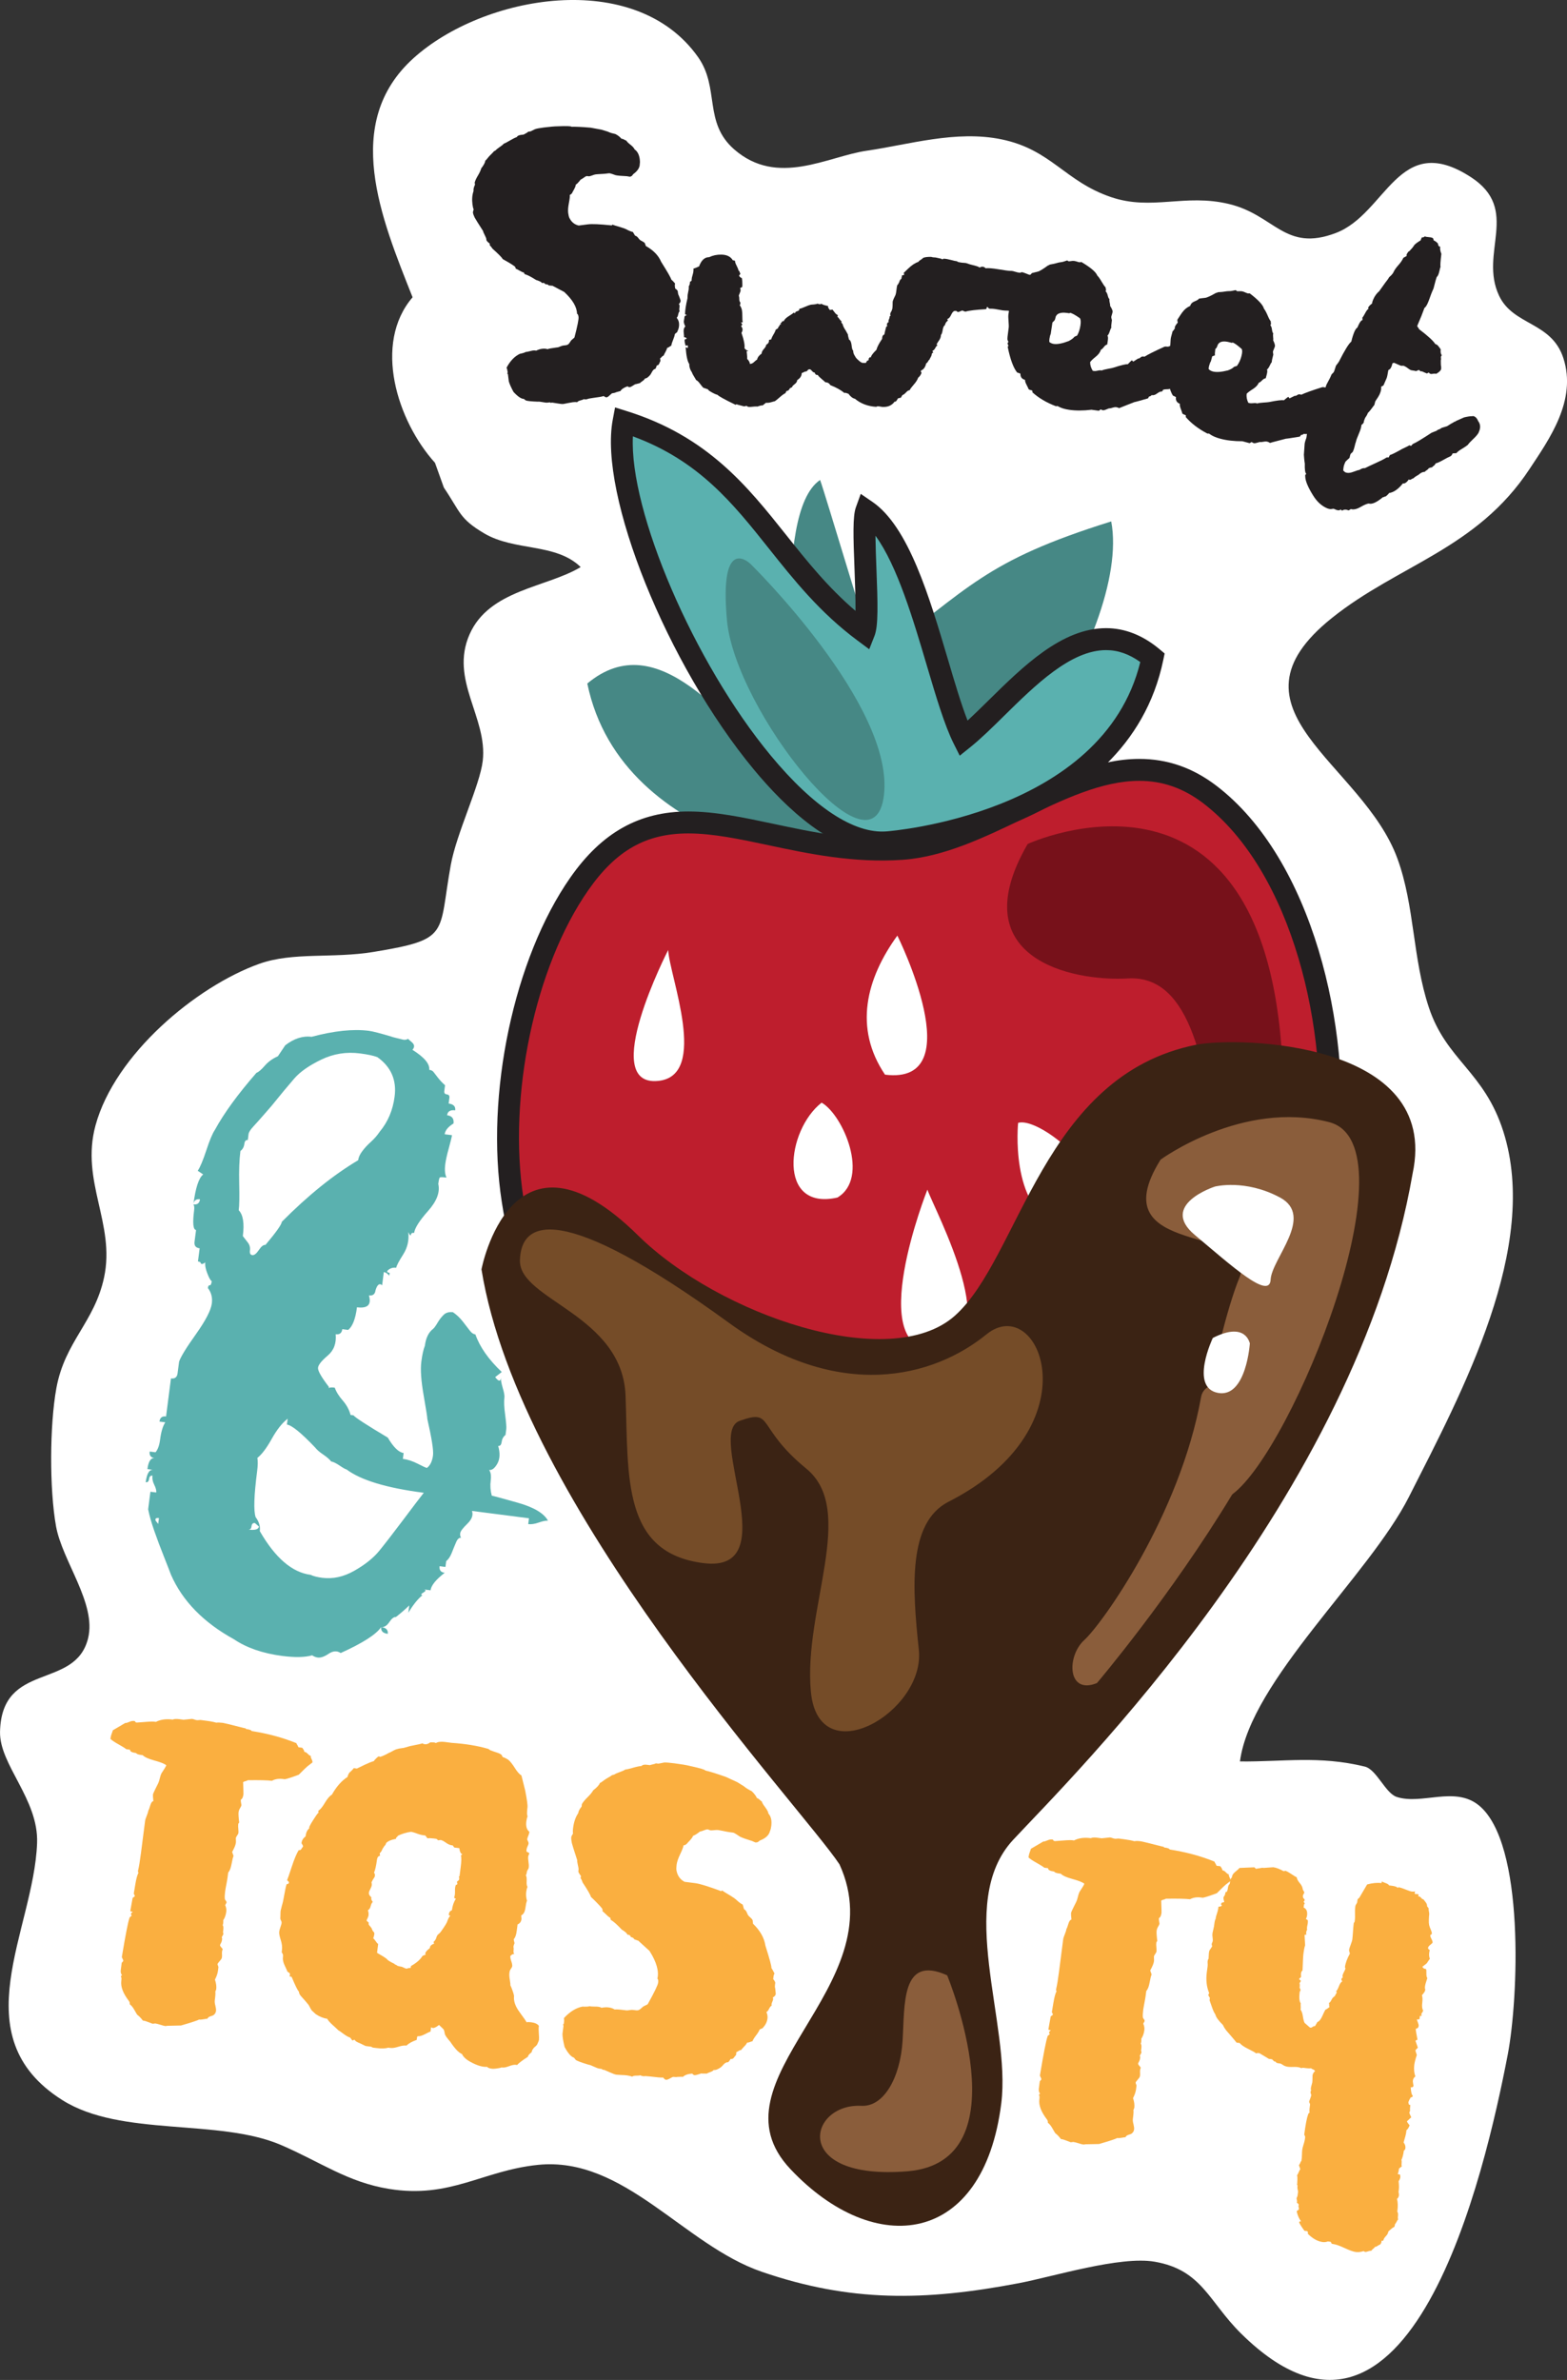 <?xml version="1.0" encoding="utf-8"?>
<!-- Generator: Adobe Illustrator 16.0.0, SVG Export Plug-In . SVG Version: 6.00 Build 0)  -->
<!DOCTYPE svg PUBLIC "-//W3C//DTD SVG 1.1//EN" "http://www.w3.org/Graphics/SVG/1.1/DTD/svg11.dtd">
<svg version="1.1" id="Layer_1" xmlns="http://www.w3.org/2000/svg" xmlns:xlink="http://www.w3.org/1999/xlink" x="0px" y="0px"
	 width="107.109px" height="162.632px" viewBox="0 0 107.109 162.632" enable-background="new 0 0 107.109 162.632"
	 xml:space="preserve">
<rect x="0" y="0" width="107.109" height="162.632" fill="#333333" stroke="none"/>
<g>
	<path fill="#FFFFFF" d="M29.733,31.626c-2.582-2.857-4.254-8.137-1.532-11.312c-2.148-5.405-4.849-11.901,0.059-16.335
		c4.771-4.314,15.137-6.182,19.453-0.08c1.494,2.113,0.354,4.456,2.467,6.305c2.959,2.591,6.381,0.486,9.059,0.096
		c2.9-0.423,6.111-1.415,9.209-0.779c3.414,0.701,4.324,2.872,7.496,3.948c2.791,0.948,5.031-0.259,8.068,0.473
		c3.125,0.753,3.811,3.302,7.291,1.981c3.482-1.318,4.273-7.035,9.23-3.823c3.438,2.23,0.541,5.169,1.934,8.108
		c0.973,2.059,3.58,1.764,4.393,4.263c0.939,2.888-0.959,5.528-2.307,7.573c-3.617,5.488-8.977,6.548-13.52,10.19
		c-7.822,6.271,2.102,9.868,4.491,16.452c1.181,3.246,1.021,6.781,2.142,10.156c1.205,3.631,3.78,4.357,5.092,8.48
		c2.51,7.9-2.799,17.755-6.455,24.968c-2.73,5.39-10.82,12.551-11.549,18.076c2.94,0.033,5.412-0.412,8.535,0.352
		c0.807,0.197,1.407,1.824,2.182,2.074c1.713,0.558,3.959-0.758,5.602,0.566c3.195,2.58,2.707,13.291,1.986,17.039
		c-1.547,8.039-6.676,30.443-18.211,19.08c-2.227-2.191-2.676-4.363-5.918-4.924c-2.373-0.41-6.936,1.018-9.299,1.467
		c-6.447,1.229-11.519,1.297-17.568-0.783c-5.33-1.83-9.393-7.904-15.293-7.303c-3.791,0.389-5.979,2.322-10.178,1.643
		c-2.826-0.457-4.699-1.846-7.367-2.994c-4.279-1.846-10.934-0.533-14.963-3.074c-6.939-4.379-1.947-11.584-1.727-17.563
		c0.112-2.998-2.591-5.354-2.533-7.621c0.119-4.828,5.139-2.82,6.018-6.371c0.59-2.386-1.764-5.271-2.192-7.666
		c-0.453-2.537-0.437-6.897,0.026-9.436c0.586-3.193,2.603-4.49,3.26-7.561c0.785-3.67-1.625-6.56-0.588-10.379
		c1.324-4.871,6.896-9.514,11.199-11.052c2.303-0.821,5.016-0.35,7.816-0.812c5.276-0.87,4.407-1.176,5.271-5.941
		c0.396-2.184,1.992-5.443,2.185-7.114c0.342-2.96-2.277-5.521-0.902-8.643c1.346-3.057,5.258-3.194,7.596-4.599
		c-1.699-1.66-4.506-1.066-6.6-2.306c-1.699-1.008-1.607-1.429-2.752-3.126L29.733,31.626z"/>
	<g>
		<path fill="#5AB1AF" d="M37.456,103.916c-0.133-0.017-0.343,0.023-0.625,0.123c-0.284,0.101-0.525,0.135-0.726,0.109l0.052-0.398
			l-3.896-0.502c0.099,0.283-0.008,0.574-0.315,0.873c-0.31,0.299-0.473,0.516-0.489,0.647c-0.018,0.134,0.002,0.239,0.062,0.313
			c-0.135-0.018-0.25,0.086-0.345,0.311c-0.098,0.227-0.196,0.467-0.297,0.725c-0.103,0.258-0.229,0.444-0.378,0.561l-0.052,0.398
			l-0.398-0.052c-0.035,0.267,0.081,0.417,0.348,0.452c-0.604,0.465-0.924,0.863-0.967,1.195l-0.5-0.063
			c0.199,0.024,0.207,0.095,0.024,0.207c-0.186,0.112-0.209,0.175-0.075,0.192c-0.303,0.234-0.625,0.632-0.967,1.197l0.063-0.5
			c-0.311,0.299-0.617,0.564-0.917,0.795c-0.133-0.018-0.283,0.1-0.45,0.349c-0.169,0.25-0.352,0.36-0.551,0.335
			c-0.337,0.499-1.259,1.091-2.769,1.775c-0.251-0.166-0.524-0.15-0.819,0.047c-0.297,0.201-0.546,0.287-0.745,0.261
			c-0.133-0.017-0.263-0.067-0.387-0.151c-0.493,0.139-1.172,0.153-2.037,0.043c-1.333-0.173-2.435-0.551-3.307-1.139
			c-2.086-1.148-3.522-2.621-4.308-4.416c-0.051-0.141-0.202-0.534-0.458-1.178c-0.257-0.641-0.482-1.245-0.681-1.813
			c-0.197-0.567-0.338-1.06-0.419-1.476l0.155-1.199l0.398,0.051c0.018-0.133-0.028-0.309-0.135-0.525
			c-0.109-0.217-0.149-0.424-0.123-0.625c-0.134-0.017-0.211,0.06-0.232,0.226c-0.021,0.167-0.099,0.241-0.23,0.224
			c0.077-0.599,0.248-0.882,0.516-0.848l-0.399-0.051c0.068-0.533,0.235-0.783,0.503-0.749c-0.268-0.034-0.383-0.185-0.349-0.451
			l0.399,0.052c0.158-0.184,0.265-0.475,0.315-0.875c0.068-0.533,0.187-0.923,0.354-1.173l-0.399-0.052
			c0.034-0.266,0.186-0.383,0.451-0.348l0.335-2.599c0.267,0.034,0.417-0.081,0.452-0.348l0.104-0.8
			c0.107-0.324,0.493-0.953,1.156-1.883c0.661-0.932,1.022-1.629,1.083-2.096c0.052-0.398-0.041-0.75-0.271-1.051
			c0.018-0.133,0.059-0.196,0.126-0.188c0.064,0.008,0.113-0.086,0.139-0.287c-0.066-0.008-0.165-0.174-0.292-0.494
			c-0.129-0.321-0.179-0.582-0.151-0.782c-0.152,0.116-0.257,0.137-0.313,0.062c0.008-0.066-0.055-0.109-0.188-0.125l0.115-0.9
			c-0.267-0.033-0.383-0.184-0.349-0.45l0.104-0.8c-0.199-0.025-0.243-0.471-0.133-1.338c0.026-0.199,0.009-0.336-0.049-0.412
			c0.266,0.033,0.418-0.081,0.452-0.348c-0.269-0.035-0.418,0.082-0.452,0.348c0.146-1.132,0.369-1.814,0.671-2.047l-0.374-0.251
			c0.167-0.249,0.362-0.715,0.587-1.397c0.225-0.683,0.417-1.148,0.586-1.397c0.62-1.139,1.568-2.439,2.842-3.901
			c0.141-0.048,0.33-0.211,0.568-0.485c0.239-0.273,0.537-0.489,0.896-0.646l0.502-0.748c0.602-0.464,1.202-0.658,1.802-0.581
			c1.543-0.411,2.848-0.546,3.914-0.409c0.266,0.034,0.79,0.17,1.572,0.405c-0.066-0.008,0.195,0.062,0.788,0.204
			c0.132,0.017,0.235-0.003,0.312-0.062l0.273,0.239c0.184,0.16,0.193,0.33,0.035,0.513c0.813,0.511,1.196,0.967,1.146,1.366
			c0.132,0.018,0.228,0.064,0.287,0.139c0.057,0.076,0.159,0.208,0.305,0.395c0.146,0.188,0.31,0.362,0.49,0.521l-0.052,0.399
			c-0.018,0.134,0.041,0.209,0.176,0.226c0.133,0.017,0.189,0.092,0.174,0.225l-0.052,0.4c0.332,0.043,0.481,0.199,0.448,0.464
			c-0.334-0.043-0.519,0.069-0.553,0.335c0.332,0.043,0.479,0.231,0.437,0.564c-0.368,0.224-0.568,0.47-0.604,0.735l0.5,0.064
			c-0.018,0.134-0.092,0.429-0.216,0.887c-0.129,0.458-0.208,0.82-0.242,1.086c-0.052,0.399-0.023,0.708,0.084,0.925
			c-0.268-0.035-0.42-0.037-0.456-0.008c-0.039,0.03-0.073,0.178-0.107,0.443c0.131,0.56-0.101,1.173-0.694,1.841
			c-0.594,0.67-0.913,1.17-0.956,1.502c-0.135-0.017-0.205,0.024-0.219,0.125c-0.013,0.101-0.074,0.043-0.181-0.176
			c0.063,0.551-0.053,1.061-0.351,1.529s-0.455,0.771-0.473,0.904c-0.199-0.025-0.375,0.02-0.524,0.135
			c-0.151,0.117-0.126,0.188,0.074,0.213l-0.026,0.199c-0.116-0.148-0.24-0.233-0.373-0.25l-0.115,0.898
			c-0.185-0.158-0.335-0.043-0.452,0.348c-0.034,0.268-0.187,0.384-0.451,0.35c0.188,0.635-0.083,0.902-0.816,0.809
			c-0.103,0.801-0.306,1.316-0.604,1.547l-0.4-0.051c-0.033,0.268-0.187,0.383-0.452,0.348c0.057,0.617-0.125,1.102-0.542,1.455
			c-0.417,0.353-0.64,0.629-0.664,0.828c-0.026,0.199,0.223,0.639,0.742,1.314l-0.024,0.199c-0.049-0.141,0.092-0.191,0.426-0.146
			c0.099,0.282,0.281,0.578,0.548,0.881c0.265,0.307,0.441,0.635,0.532,0.983l0.2,0.026c0.114,0.15,0.896,0.658,2.344,1.521
			c0.388,0.66,0.749,1.011,1.083,1.054l-0.052,0.4c0.332,0.043,0.673,0.155,1.022,0.335c0.349,0.181,0.557,0.274,0.624,0.284
			c0.227-0.174,0.363-0.461,0.415-0.861c0.043-0.332-0.088-1.162-0.39-2.488c0.009-0.064-0.075-0.602-0.25-1.606
			c-0.176-1.004-0.229-1.772-0.159-2.308c0.061-0.465,0.139-0.828,0.242-1.084c0.067-0.533,0.253-0.916,0.553-1.148
			c0.075-0.057,0.178-0.195,0.308-0.417c0.132-0.22,0.271-0.405,0.428-0.554c0.153-0.148,0.366-0.207,0.632-0.174
			c0.25,0.17,0.476,0.385,0.68,0.646c0.202,0.266,0.361,0.471,0.479,0.621c0.115,0.15,0.239,0.234,0.374,0.251
			c0.296,0.851,0.896,1.708,1.802,2.567l-0.451,0.35c0.23,0.301,0.365,0.318,0.4,0.051c-0.019,0.135,0.021,0.359,0.114,0.676
			c0.095,0.316,0.136,0.543,0.117,0.674c-0.034,0.268-0.02,0.658,0.052,1.176c0.067,0.518,0.094,0.842,0.076,0.975l-0.052,0.399
			c-0.151,0.118-0.237,0.274-0.264,0.476c-0.025,0.198-0.104,0.29-0.237,0.273c0.139,0.492,0.12,0.896-0.056,1.211
			c-0.179,0.316-0.365,0.461-0.564,0.436c0.116,0.151,0.152,0.393,0.109,0.725c-0.043,0.334-0.021,0.676,0.072,1.025
			c0.063,0.008,0.652,0.17,1.766,0.482C36.491,102.996,37.183,103.408,37.456,103.916z M10.813,104.136l0.053-0.399
			c-0.2-0.026-0.276,0.032-0.227,0.175L10.813,104.136z M19.266,83.487c1.789-1.801,3.527-3.203,5.215-4.204
			c0.025-0.199,0.12-0.407,0.285-0.624c0.162-0.215,0.358-0.427,0.59-0.635c0.229-0.207,0.428-0.436,0.596-0.686
			c0.561-0.672,0.901-1.474,1.021-2.407c0.146-1.132-0.246-2.028-1.177-2.691c-0.26-0.1-0.653-0.188-1.188-0.255
			c-0.934-0.121-1.814,0.02-2.645,0.421c-0.831,0.4-1.445,0.83-1.842,1.286c-0.398,0.457-0.92,1.084-1.563,1.881
			c-0.161,0.182-0.358,0.411-0.597,0.685c-0.238,0.274-0.458,0.517-0.652,0.729c-0.198,0.212-0.304,0.385-0.321,0.518l-0.051,0.399
			c-0.135-0.017-0.214,0.074-0.238,0.274c-0.025,0.2-0.114,0.358-0.266,0.475c-0.077,0.6-0.104,1.341-0.083,2.223
			c0.021,0.884,0.011,1.493-0.032,1.825c0.299,0.311,0.393,0.898,0.28,1.764l0.348,0.451c0.115,0.151,0.162,0.326,0.137,0.525
			c-0.025,0.2,0.026,0.309,0.162,0.326c0.133,0.018,0.281-0.1,0.448-0.348c0.167-0.25,0.318-0.367,0.452-0.35
			C18.867,84.214,19.24,83.687,19.266,83.487z M16.959,104.522c0.466,0.06,0.713-0.01,0.739-0.209l-0.274-0.237
			c-0.135-0.019-0.211,0.057-0.232,0.223C17.17,104.466,17.092,104.541,16.959,104.522z M22.02,107.816
			c0.733,0.096,1.465-0.064,2.196-0.479c0.729-0.414,1.296-0.864,1.699-1.354c0.399-0.489,0.947-1.198,1.644-2.125
			c0.695-0.927,1.164-1.542,1.408-1.851c-2.533-0.326-4.293-0.857-5.28-1.594c-0.066-0.01-0.227-0.097-0.474-0.266
			c-0.25-0.167-0.44-0.26-0.573-0.277c-0.118-0.149-0.3-0.308-0.549-0.477c-0.25-0.167-0.432-0.326-0.548-0.477
			c-0.955-1.004-1.599-1.527-1.932-1.57l0.053-0.4c-0.379,0.291-0.742,0.752-1.094,1.383c-0.353,0.633-0.681,1.064-0.979,1.295
			c0.04,0.209,0.036,0.514-0.016,0.914c-0.216,1.666-0.248,2.709-0.101,3.137c0.23,0.301,0.326,0.617,0.283,0.951
			c1.05,1.828,2.209,2.824,3.475,2.988C21.424,107.707,21.687,107.773,22.02,107.816z M26.505,111.646
			c-0.334-0.043-0.483-0.197-0.448-0.464C26.389,111.225,26.539,111.38,26.505,111.646z"/>
	</g>
	<g>
		<path fill="#FAAF40" d="M15.228,117.729c0.086,0.011,0.465,0.104,1.14,0.276c0.026,0.004,0.092,0.02,0.188,0.047
			s0.175,0.044,0.232,0.052l0.037,0.048l0.042,0.006c0.198,0.025,0.31,0.069,0.332,0.129c1.107,0.174,2.131,0.449,3.067,0.832
			c-0.004,0.028,0.02,0.074,0.068,0.139l0.068,0.14l0.258,0.033c0.099,0.129,0.145,0.221,0.138,0.278
			c0.086,0.01,0.166,0.058,0.243,0.14c0.076,0.083,0.142,0.127,0.2,0.134c-0.009,0.059,0.011,0.133,0.058,0.225
			c0.046,0.094,0.065,0.168,0.058,0.226l-0.338,0.261c-0.064,0.051-0.263,0.242-0.596,0.576c-0.457,0.173-0.775,0.277-0.954,0.311
			l-0.128-0.016c-0.286-0.037-0.538,0.003-0.755,0.121c-0.286-0.037-0.836-0.049-1.648-0.039c-0.03,0.025-0.086,0.047-0.16,0.066
			s-0.13,0.041-0.16,0.065c0.021,0.524,0.026,0.802,0.022,0.829c-0.024,0.2-0.084,0.323-0.178,0.369
			c-0.008,0.059-0.002,0.13,0.015,0.219c0.019,0.09,0.025,0.148,0.022,0.178c-0.004,0.028-0.034,0.09-0.091,0.184
			c-0.056,0.095-0.089,0.186-0.1,0.271c-0.016,0.113-0.003,0.346,0.04,0.7c-0.004,0.029-0.021,0.056-0.055,0.08l-0.011,0.085
			c-0.009,0.059-0.006,0.15,0.008,0.284c0.011,0.132,0.014,0.228,0.006,0.284c-0.004,0.029-0.032,0.082-0.085,0.162
			c-0.056,0.08-0.084,0.135-0.088,0.162c-0.004,0.029-0.003,0.08,0.002,0.154c0.006,0.072,0.004,0.137-0.003,0.194
			c-0.02,0.144-0.104,0.349-0.254,0.618l0.095,0.273c-0.038,0.082-0.084,0.266-0.135,0.547c-0.053,0.285-0.127,0.479-0.229,0.58
			l-0.039,0.301c-0.019,0.143-0.048,0.318-0.091,0.531c-0.042,0.211-0.069,0.375-0.083,0.488c-0.026,0.2-0.033,0.359-0.02,0.477
			c-0.003,0.028,0.032,0.092,0.106,0.188c0.021,0.062,0.017,0.104-0.017,0.128l-0.061,0.123c0.067,0.154,0.092,0.303,0.072,0.443
			c-0.029,0.229-0.097,0.424-0.205,0.584c0.007,0.175-0.008,0.289-0.044,0.342c0.053,0.035,0.067,0.154,0.042,0.354
			c-0.004,0.028-0.01,0.071-0.017,0.129l0.03,0.09c-0.008,0.059-0.046,0.141-0.117,0.246l0.03,0.092
			c-0.007,0.058-0.013,0.101-0.016,0.128c-0.008,0.058-0.031,0.12-0.068,0.188c-0.038,0.066-0.059,0.115-0.063,0.145
			c0.021,0.063,0.058,0.115,0.108,0.166c0.052,0.05,0.076,0.09,0.072,0.117c-0.04,0.082-0.055,0.197-0.044,0.343
			c0.009,0.147-0.004,0.247-0.038,0.3c-0.037,0.055-0.089,0.119-0.157,0.197c-0.067,0.078-0.104,0.132-0.106,0.16
			c-0.004,0.027,0.005,0.064,0.029,0.111c0.021,0.047,0.031,0.086,0.027,0.112l-0.026,0.214c-0.025,0.2-0.097,0.409-0.21,0.625
			c0.083,0.244,0.111,0.465,0.087,0.664l-0.064,0.166c0.023,0.032,0.013,0.234-0.035,0.604c-0.011,0.086,0.003,0.205,0.043,0.354
			c0.037,0.149,0.053,0.269,0.041,0.354c-0.015,0.113-0.069,0.209-0.168,0.283c-0.032,0.023-0.1,0.051-0.205,0.082
			c-0.106,0.028-0.179,0.086-0.218,0.166c-0.029-0.002-0.109,0.008-0.244,0.034c-0.134,0.026-0.243,0.034-0.328,0.022
			c-0.065,0.051-0.474,0.187-1.228,0.406l-0.872,0.02c-0.029-0.004-0.064-0.001-0.11,0.008c-0.044,0.01-0.08,0.012-0.107,0.008
			c-0.059-0.008-0.163-0.035-0.315-0.084c-0.153-0.049-0.271-0.078-0.357-0.091l-0.178,0.021c-0.331-0.129-0.524-0.198-0.583-0.205
			l-0.085-0.012c-0.148-0.193-0.275-0.324-0.385-0.396c-0.023-0.032-0.09-0.143-0.196-0.33c-0.104-0.188-0.212-0.316-0.317-0.389
			c0.011-0.086-0.01-0.16-0.06-0.227c-0.396-0.515-0.569-0.971-0.519-1.371c0.019-0.143,0.015-0.23-0.01-0.263
			c-0.025-0.033-0.021-0.06,0.011-0.085l0.049-0.037c-0.074-0.098-0.103-0.216-0.084-0.357l0.061-0.472
			c0.005-0.028,0.021-0.056,0.055-0.081c0.032-0.023,0.05-0.051,0.054-0.078c0.003-0.029-0.012-0.074-0.047-0.138
			c-0.037-0.063-0.052-0.108-0.048-0.138c0.251-1.504,0.423-2.381,0.513-2.629c0.007-0.057,0.041-0.098,0.103-0.119
			c0.003-0.026,0.013-0.041,0.025-0.039c0.017,0.002,0.024-0.012,0.028-0.039c-0.078-0.068-0.053-0.152,0.076-0.252l-0.087-0.012
			c-0.058-0.008-0.083-0.024-0.079-0.053l0.152-0.852c0.003-0.027,0.028-0.055,0.074-0.077c0.048-0.022,0.072-0.048,0.076-0.077
			c0.004-0.027-0.007-0.059-0.031-0.091c-0.025-0.032-0.037-0.063-0.033-0.093c0.005-0.027,0.037-0.232,0.103-0.616
			c0.063-0.384,0.134-0.642,0.209-0.776c0.004-0.029-0.007-0.06-0.03-0.092l0.011-0.086c0.062-0.253,0.126-0.65,0.196-1.191
			l0.281-2.183c0.011-0.085,0.048-0.204,0.111-0.354c0.063-0.15,0.1-0.271,0.109-0.355c0.036-0.053,0.081-0.17,0.133-0.352
			c0.054-0.182,0.124-0.281,0.213-0.299c-0.026-0.236-0.036-0.381-0.029-0.439c0.008-0.057,0.06-0.182,0.156-0.371
			c0.096-0.189,0.164-0.326,0.204-0.409c0.039-0.082,0.075-0.192,0.108-0.334c0.032-0.142,0.069-0.252,0.108-0.333
			c0.215-0.32,0.325-0.508,0.334-0.566c-0.133-0.104-0.4-0.209-0.809-0.321c-0.404-0.11-0.673-0.231-0.801-0.364l-0.127-0.018
			c-0.172-0.021-0.282-0.064-0.333-0.129c-0.284-0.037-0.419-0.111-0.404-0.227l-0.257-0.033c-0.079-0.068-0.253-0.178-0.522-0.328
			c-0.271-0.15-0.458-0.276-0.562-0.377l0.012-0.086c0.012-0.084,0.037-0.183,0.081-0.293c0.042-0.111,0.066-0.18,0.069-0.209
			l0.849-0.5c0.058,0.008,0.146-0.017,0.271-0.072c0.123-0.058,0.242-0.078,0.355-0.063c0.027,0.003,0.048,0.021,0.059,0.05
			c0.01,0.031,0.045,0.049,0.102,0.057c0.674-0.057,1.068-0.08,1.184-0.064l0.128,0.016c0.311-0.162,0.693-0.215,1.15-0.156
			c0.094-0.045,0.239-0.055,0.438-0.029l0.301,0.039l0.572-0.057c0.057,0.006,0.111,0.021,0.168,0.043
			c0.055,0.021,0.111,0.035,0.168,0.043c0.028,0.004,0.072,0.002,0.132-0.004c0.059-0.008,0.102-0.01,0.131-0.006l0.342,0.045
			c0.313,0.039,0.556,0.086,0.723,0.137C14.884,117.701,15.028,117.705,15.228,117.729z"/>
		<path fill="#FAAF40" d="M30.409,119.035l0.471,0.062c0.949,0.063,1.771,0.2,2.471,0.405c0.028,0.002,0.063,0.022,0.102,0.057
			c0.041,0.033,0.073,0.053,0.103,0.057c0.11,0.043,0.241,0.09,0.396,0.139c0.153,0.047,0.27,0.106,0.348,0.174
			c-0.003,0.029,0.02,0.076,0.068,0.14c0.028,0.004,0.085,0.024,0.167,0.065c0.08,0.039,0.146,0.078,0.202,0.113
			c0.132,0.104,0.28,0.291,0.45,0.559c0.167,0.268,0.318,0.439,0.454,0.515l0.258,1.034c0.122,0.625,0.174,1.008,0.155,1.15
			c-0.044,0.343-0.041,0.545,0.01,0.611c-0.04,0.081-0.067,0.193-0.087,0.336c-0.044,0.342,0.025,0.584,0.212,0.723
			c-0.012,0.086-0.038,0.177-0.079,0.272c-0.042,0.097-0.066,0.173-0.073,0.229c-0.005,0.027,0.013,0.074,0.049,0.137
			c0.034,0.063,0.049,0.122,0.041,0.18c-0.003,0.028-0.025,0.084-0.063,0.166c-0.041,0.082-0.063,0.15-0.069,0.209l-0.013,0.084
			c-0.007,0.059,0.023,0.098,0.094,0.121c0.067,0.023,0.102,0.051,0.099,0.078c-0.004,0.027-0.017,0.063-0.035,0.104
			c-0.021,0.041-0.032,0.076-0.035,0.104c-0.012,0.086-0.006,0.21,0.018,0.372s0.03,0.271,0.022,0.329l-0.011,0.085
			c-0.004,0.029-0.024,0.07-0.06,0.123c-0.036,0.054-0.059,0.107-0.065,0.166c-0.015,0.113-0.038,0.184-0.07,0.208
			c0.05,0.063,0.068,0.196,0.06,0.397c-0.014,0.203,0.007,0.336,0.057,0.398c-0.04,0.083-0.068,0.195-0.087,0.337
			c-0.025,0.2-0.009,0.405,0.051,0.616c-0.039,0.08-0.074,0.236-0.104,0.464c-0.037,0.287-0.133,0.462-0.286,0.528
			c-0.003,0.029-0.002,0.072,0.005,0.133c0.008,0.059,0.01,0.104,0.007,0.131c-0.021,0.171-0.111,0.29-0.264,0.357l-0.057,0.428
			c-0.035,0.285-0.104,0.479-0.206,0.582c-0.004,0.027,0.014,0.117,0.054,0.268c-0.044,0.11-0.069,0.194-0.077,0.252
			c0.021,0.061,0.024,0.148,0.011,0.262c-0.015,0.115,0.005,0.188,0.059,0.226c-0.086-0.011-0.179,0.035-0.278,0.138
			c-0.012,0.086,0.009,0.205,0.062,0.355c0.054,0.152,0.075,0.271,0.064,0.355c-0.004,0.029-0.032,0.084-0.087,0.164
			c-0.056,0.079-0.084,0.148-0.092,0.205l-0.012,0.086c-0.015,0.114-0.007,0.268,0.028,0.461c0.031,0.192,0.045,0.316,0.038,0.373
			c0.046,0.094,0.095,0.217,0.148,0.367c0.053,0.152,0.089,0.271,0.104,0.361c-0.044,0.343,0.083,0.714,0.379,1.113
			c0.297,0.401,0.455,0.633,0.476,0.692c0.063-0.021,0.163-0.022,0.308-0.004c0.256,0.033,0.434,0.114,0.533,0.243
			c-0.02,0.143-0.02,0.316-0.003,0.521c0.018,0.205,0.021,0.35,0.01,0.436c-0.008,0.058-0.051,0.168-0.129,0.33
			c-0.037,0.055-0.088,0.105-0.151,0.154c-0.064,0.051-0.099,0.09-0.103,0.119c-0.032,0.023-0.06,0.063-0.08,0.119
			c-0.022,0.057-0.034,0.098-0.038,0.125c-0.162,0.124-0.247,0.229-0.258,0.314c-0.412,0.267-0.653,0.453-0.727,0.56l-0.085-0.011
			c-0.114-0.016-0.271,0.016-0.469,0.091c-0.198,0.077-0.354,0.106-0.467,0.093c-0.06-0.008-0.104,0.002-0.136,0.025
			c-0.268,0.053-0.459,0.07-0.571,0.057c-0.172-0.021-0.282-0.064-0.332-0.13c-0.264,0.024-0.596-0.062-0.988-0.258
			c-0.396-0.194-0.637-0.399-0.726-0.615c-0.222-0.087-0.489-0.368-0.806-0.844c-0.228-0.261-0.35-0.437-0.367-0.524l-0.025-0.135
			c-0.019-0.089-0.038-0.148-0.063-0.182c-0.025-0.032-0.129-0.133-0.31-0.301c-0.193,0.147-0.333,0.217-0.418,0.207
			c-0.058-0.008-0.1-0.027-0.124-0.061l-0.038,0.299c-0.062,0.021-0.191,0.084-0.394,0.189c-0.202,0.104-0.36,0.148-0.476,0.134
			c-0.028-0.004-0.048,0.038-0.06,0.123l-0.017,0.128c-0.304,0.105-0.537,0.234-0.702,0.389c-0.144-0.019-0.326,0.008-0.554,0.08
			s-0.412,0.1-0.555,0.08l-0.128-0.016c-0.21,0.061-0.474,0.068-0.786,0.027l-0.257-0.031c-0.029-0.004-0.07-0.023-0.124-0.061
			l-0.043-0.006l-0.343-0.044l-0.368-0.178c-0.222-0.087-0.343-0.16-0.361-0.222c-0.025-0.031-0.054-0.035-0.086-0.01
			c-0.032,0.023-0.063,0.034-0.092,0.03l-0.147-0.192c-0.14-0.047-0.303-0.141-0.485-0.279c-0.187-0.141-0.292-0.213-0.32-0.217
			c-0.024-0.031-0.143-0.141-0.35-0.328c-0.209-0.186-0.349-0.342-0.419-0.467c-0.257-0.033-0.518-0.139-0.784-0.318l-0.271-0.252
			c-0.026-0.031-0.098-0.157-0.213-0.375c-0.052-0.064-0.132-0.162-0.246-0.293c-0.113-0.131-0.208-0.236-0.284-0.319
			c-0.077-0.081-0.122-0.183-0.136-0.3c-0.078-0.067-0.239-0.395-0.483-0.977c0.004-0.027-0.052-0.05-0.165-0.063
			c0.035-0.054,0.049-0.097,0.038-0.126c-0.012-0.03-0.014-0.061-0.01-0.088l-0.082-0.055l-0.079-0.055
			c-0.021-0.061-0.083-0.199-0.186-0.415c-0.104-0.216-0.144-0.409-0.121-0.581c0.012-0.085,0.006-0.158-0.016-0.219l-0.036-0.049
			c-0.025-0.031-0.035-0.063-0.031-0.092l0.017-0.129c0.025-0.197-0.005-0.428-0.087-0.685c-0.083-0.257-0.116-0.442-0.102-0.558
			c0.011-0.086,0.039-0.19,0.084-0.314c0.044-0.125,0.07-0.215,0.079-0.271c0.007-0.057-0.008-0.117-0.043-0.18
			c-0.035-0.064-0.051-0.123-0.042-0.181l0.013-0.433c0.008-0.057,0.022-0.135,0.052-0.233c0.027-0.099,0.042-0.16,0.046-0.188
			c0.047-0.14,0.101-0.379,0.158-0.719c0.058-0.342,0.11-0.58,0.158-0.72l0.091-0.032c0.028,0.004,0.045-0.008,0.048-0.037
			c0.036-0.054,0.027-0.098-0.025-0.134c-0.054-0.034-0.077-0.067-0.073-0.097c0.039-0.082,0.142-0.381,0.31-0.895
			c0.169-0.516,0.327-0.895,0.475-1.136c0.056,0.007,0.102-0.002,0.134-0.026c0.031-0.024,0.058-0.059,0.077-0.099
			c0.021-0.041,0.047-0.073,0.079-0.099c0.008-0.057-0.003-0.102-0.026-0.135c-0.051-0.063-0.073-0.11-0.069-0.14
			c0.022-0.172,0.112-0.317,0.274-0.442c0.033-0.258,0.114-0.436,0.243-0.535l0.011-0.084c0.011-0.086,0.159-0.342,0.446-0.77
			c0.107-0.16,0.176-0.238,0.205-0.234c-0.029-0.004-0.037-0.049-0.026-0.135c0.125-0.07,0.271-0.248,0.438-0.531
			c0.166-0.283,0.328-0.471,0.487-0.567c0.301-0.54,0.656-0.942,1.068-1.209c0.011-0.086,0.052-0.183,0.124-0.289
			c0.031-0.024,0.081-0.069,0.146-0.134c0.066-0.063,0.118-0.121,0.152-0.176l0.215,0.029c0.094-0.047,0.271-0.133,0.533-0.259
			c0.262-0.125,0.469-0.207,0.618-0.246c0.036-0.053,0.088-0.112,0.153-0.176c0.066-0.063,0.115-0.108,0.146-0.134
			c0.062-0.021,0.104-0.014,0.129,0.018c0.15-0.039,0.35-0.129,0.601-0.271c0.062-0.02,0.153-0.066,0.278-0.137
			c0.124-0.072,0.232-0.115,0.322-0.133c0.06-0.021,0.148-0.039,0.268-0.052c0.118-0.013,0.206-0.031,0.268-0.054l0.315-0.09
			c0.536-0.104,0.819-0.168,0.854-0.193c0.023,0.031,0.079,0.054,0.165,0.064c0.113,0.016,0.235-0.027,0.364-0.127
			c0.027,0.004,0.087,0.004,0.174,0.002c0.087-0.004,0.156,0.012,0.211,0.047C29.917,119.031,30.125,119,30.409,119.035z
			 M28.097,125.173c-0.325,0.045-0.627,0.137-0.906,0.273c-0.003,0.029-0.028,0.063-0.077,0.1c-0.048,0.037-0.061,0.072-0.034,0.104
			c-0.356,0.07-0.587,0.171-0.692,0.303c-0.007,0.057-0.035,0.11-0.085,0.162c-0.051,0.053-0.078,0.094-0.081,0.12
			c-0.032,0.024-0.069,0.086-0.11,0.183c-0.042,0.097-0.094,0.168-0.158,0.219l0.021,0.177c-0.118,0.015-0.188,0.106-0.21,0.276
			c-0.052,0.4-0.118,0.695-0.202,0.888c0.056,0.036,0.073,0.11,0.06,0.226c-0.004,0.028-0.023,0.069-0.061,0.123
			c-0.035,0.055-0.073,0.113-0.109,0.182c-0.038,0.066-0.059,0.117-0.063,0.145c0.024,0.032,0.031,0.092,0.021,0.178
			c-0.008,0.058-0.038,0.141-0.097,0.248c-0.059,0.108-0.09,0.191-0.097,0.248c-0.015,0.114,0.042,0.223,0.174,0.326
			c-0.039,0.082-0.009,0.188,0.091,0.316c-0.064,0.05-0.113,0.146-0.146,0.285c-0.033,0.142-0.097,0.233-0.188,0.279
			c0.042,0.123,0.057,0.239,0.041,0.354c-0.007,0.058-0.05,0.168-0.129,0.331c-0.004,0.029,0.021,0.063,0.074,0.097
			c0.054,0.037,0.078,0.067,0.074,0.097c-0.035,0.055-0.002,0.131,0.101,0.23c0.024,0.031,0.051,0.064,0.075,0.098
			c0.022,0.031,0.036,0.055,0.034,0.069c-0.001,0.015,0.01,0.037,0.035,0.067c-0.005,0.029,0.021,0.068,0.07,0.119
			c0.053,0.051,0.073,0.104,0.065,0.16c-0.016,0.114-0.041,0.213-0.08,0.295c0.053,0.035,0.109,0.102,0.17,0.195
			s0.116,0.16,0.171,0.195l-0.077,0.6c0.053,0.036,0.16,0.102,0.323,0.193c0.161,0.094,0.281,0.175,0.359,0.242
			c0.021,0.062,0.194,0.17,0.522,0.328c-0.004,0.028,0.022,0.047,0.08,0.053c0.028,0.005,0.055,0.023,0.079,0.056
			c0.082,0.04,0.193,0.067,0.337,0.087c0.164,0.079,0.26,0.12,0.289,0.124c0.028,0.004,0.072-0.005,0.134-0.026
			c0.061-0.021,0.119-0.027,0.176-0.021l0.018-0.129c0.375-0.212,0.637-0.438,0.784-0.683c0.031-0.023,0.078-0.047,0.139-0.068
			l0.093-0.031l-0.039-0.049l0.006-0.042c0.012-0.086,0.113-0.203,0.308-0.353l0.006-0.043c0.015-0.113,0.113-0.203,0.295-0.267
			c-0.05-0.063-0.059-0.108-0.026-0.136c0.064-0.049,0.118-0.129,0.162-0.239c0.007-0.058,0.028-0.11,0.065-0.165
			c0.003-0.027,0.036-0.066,0.102-0.117c0.063-0.049,0.114-0.101,0.15-0.154c0.283-0.397,0.431-0.641,0.441-0.726
			c0.086-0.221,0.158-0.342,0.221-0.362c-0.086-0.012-0.126-0.045-0.118-0.104c0.019-0.143,0.089-0.234,0.21-0.275
			c0.041-0.314,0.133-0.578,0.277-0.791c-0.087-0.013-0.125-0.045-0.118-0.103c0.038-0.083,0.056-0.218,0.053-0.406
			c-0.006-0.188,0.012-0.325,0.052-0.407c0.004-0.027,0.021-0.041,0.049-0.037c0.027,0.004,0.045-0.008,0.049-0.037
			c0.003-0.027,0.007-0.058,0.011-0.086l-0.037-0.047c0.003-0.029,0.054-0.08,0.15-0.156c0.004-0.026,0.01-0.069,0.017-0.127
			l-0.03-0.092l0.047-0.037c0.009-0.058,0.014-0.1,0.018-0.129l0.065-0.514c0.049-0.369,0.053-0.63,0.015-0.781l0.049-0.035
			l0.048-0.037c-0.11-0.043-0.18-0.184-0.207-0.42l-0.343-0.043l-0.111-0.146l-0.085-0.011c-0.114-0.016-0.245-0.076-0.39-0.182
			c-0.146-0.105-0.262-0.164-0.347-0.176l-0.179,0.021c-0.049-0.063-0.104-0.102-0.161-0.107l-0.17-0.021
			c-0.172-0.021-0.303-0.023-0.391-0.008l-0.149-0.193l-0.128-0.016c-0.144-0.019-0.297-0.06-0.462-0.125
			C28.307,125.222,28.182,125.184,28.097,125.173z"/>
		<path fill="#FAAF40" d="M46.097,120.494c0.484,0.063,0.839,0.123,1.063,0.18c0.677,0.146,1.024,0.25,1.048,0.31
			c0.31,0.069,0.782,0.218,1.421,0.444l0.78,0.361c0.24,0.147,0.388,0.239,0.441,0.275c0.078,0.068,0.163,0.13,0.259,0.186
			c0.095,0.057,0.183,0.104,0.266,0.144c0.153,0.137,0.278,0.297,0.371,0.483c0.058,0.006,0.116,0.045,0.183,0.11
			c0.063,0.067,0.109,0.101,0.139,0.104c0.018,0.089,0.095,0.223,0.23,0.398c0.137,0.178,0.212,0.325,0.227,0.442
			c0.178,0.196,0.241,0.481,0.193,0.853c-0.018,0.143-0.047,0.254-0.087,0.336c-0.064,0.282-0.296,0.5-0.691,0.649
			c-0.032,0.024-0.081,0.063-0.146,0.112l-0.133,0.025c-0.029-0.004-0.086-0.025-0.167-0.064s-0.139-0.061-0.165-0.064
			c-0.335-0.102-0.584-0.191-0.748-0.271c-0.055-0.034-0.135-0.09-0.241-0.16c-0.106-0.072-0.188-0.112-0.244-0.119l-0.215-0.027
			c-0.085-0.011-0.22-0.035-0.402-0.074c-0.186-0.037-0.318-0.063-0.404-0.074c-0.058-0.006-0.146-0.004-0.263,0.01
			c-0.118,0.014-0.205,0.018-0.262,0.01l-0.165-0.064c-0.058-0.008-0.14,0.012-0.247,0.056s-0.205,0.075-0.295,0.093
			c-0.226,0.174-0.383,0.27-0.472,0.286c-0.012,0.086-0.135,0.244-0.364,0.476c-0.074,0.106-0.168,0.168-0.285,0.182
			c-0.015,0.113-0.092,0.313-0.229,0.602c-0.139,0.285-0.221,0.529-0.246,0.729c-0.021,0.171-0.024,0.301-0.006,0.391
			c0.067,0.355,0.253,0.612,0.552,0.768c0.058,0.008,0.129,0.017,0.215,0.026c0.085,0.013,0.178,0.022,0.277,0.036
			c0.099,0.014,0.179,0.023,0.234,0.029c0.314,0.041,0.887,0.218,1.716,0.525c0.024,0.033,0.069,0.024,0.134-0.025
			c0.024,0.031,0.226,0.16,0.604,0.383l0.16,0.107c0.027,0.004,0.055,0.021,0.08,0.054c0.022,0.032,0.051,0.051,0.079,0.055
			c0.023,0.031,0.09,0.093,0.193,0.177c0.104,0.086,0.198,0.149,0.281,0.188l0.09,0.315c0.081,0.039,0.145,0.112,0.189,0.221
			c0.042,0.107,0.077,0.177,0.103,0.209c0.024,0.031,0.076,0.082,0.154,0.15c0.078,0.067,0.128,0.133,0.149,0.192
			c-0.005,0.028-0.002,0.063,0.009,0.108c0.007,0.045,0.01,0.082,0.007,0.109c0.49,0.471,0.772,0.971,0.851,1.502
			c0.288,0.907,0.427,1.418,0.411,1.531c0.049,0.064,0.119,0.189,0.211,0.376c-0.035,0.054-0.059,0.122-0.068,0.208
			c-0.011,0.086-0.02,0.143-0.021,0.171l0.073,0.097c0.024,0.033,0.049,0.08,0.069,0.141c-0.004,0.027-0.012,0.085-0.021,0.171
			c-0.012,0.086-0.007,0.157,0.015,0.22c0.026,0.235,0.039,0.368,0.036,0.396c-0.012,0.086-0.079,0.164-0.204,0.234
			c0.023,0.032,0.033,0.077,0.026,0.135c-0.004,0.027-0.028,0.09-0.068,0.187c-0.041,0.097-0.051,0.175-0.029,0.235
			c-0.062,0.021-0.12,0.093-0.181,0.216c-0.06,0.123-0.119,0.194-0.181,0.216c0.068,0.154,0.093,0.303,0.074,0.443
			c-0.03,0.229-0.129,0.435-0.297,0.615c-0.004,0.028-0.037,0.053-0.097,0.074c-0.063,0.02-0.107,0.045-0.141,0.068
			c-0.044,0.109-0.126,0.244-0.248,0.402s-0.205,0.293-0.247,0.402c-0.029-0.004-0.081,0.012-0.158,0.045
			c-0.077,0.034-0.145,0.047-0.201,0.039c-0.04,0.082-0.107,0.176-0.21,0.278c-0.1,0.103-0.167,0.181-0.202,0.233
			c-0.029-0.004-0.066,0.008-0.113,0.028c-0.046,0.022-0.086,0.048-0.117,0.072c-0.033,0.024-0.063,0.034-0.092,0.03l-0.027,0.216
			c-0.032,0.024-0.065,0.063-0.103,0.116c-0.035,0.054-0.069,0.094-0.103,0.117c-0.033,0.024-0.063,0.035-0.09,0.031
			c-0.059-0.008-0.089,0.004-0.093,0.031l-0.053,0.081c-0.037,0.054-0.071,0.093-0.104,0.116c-0.058-0.008-0.103,0.002-0.135,0.025
			c-0.062,0.022-0.125,0.071-0.192,0.149c-0.068,0.077-0.126,0.137-0.175,0.174c-0.048,0.036-0.118,0.078-0.212,0.124
			c-0.092,0.047-0.182,0.064-0.268,0.053c-0.036,0.055-0.114,0.102-0.236,0.145c-0.121,0.043-0.198,0.076-0.229,0.101
			c-0.028-0.003-0.088-0.004-0.174,0c-0.087,0.003-0.16,0.001-0.217-0.007c-0.243,0.085-0.394,0.123-0.45,0.115
			c-0.058-0.008-0.11-0.043-0.16-0.106c-0.293,0.021-0.505,0.095-0.638,0.224c-0.057-0.008-0.122-0.01-0.194-0.004
			c-0.073,0.004-0.125,0.006-0.152,0.002c-0.063,0.021-0.162,0.021-0.306,0.004c-0.027-0.004-0.105,0.029-0.229,0.101
			c-0.126,0.071-0.216,0.103-0.273,0.097c-0.057-0.009-0.122-0.061-0.196-0.156c-0.118,0.015-0.419-0.012-0.903-0.072
			c-0.2-0.026-0.345-0.03-0.434-0.014c-0.115-0.015-0.186-0.037-0.21-0.069c-0.061,0.021-0.154,0.03-0.285,0.028
			c-0.129-0.002-0.228,0.021-0.292,0.069c-0.081-0.038-0.193-0.067-0.336-0.086c-0.087-0.012-0.216-0.021-0.39-0.028
			c-0.172-0.008-0.287-0.016-0.345-0.022c-0.085-0.011-0.218-0.058-0.396-0.138c-0.18-0.082-0.322-0.144-0.433-0.188l-0.129-0.018
			l-0.037-0.047c-0.029-0.004-0.058-0.008-0.085-0.012l-0.087-0.012c-0.085-0.012-0.21-0.057-0.372-0.135
			c-0.165-0.079-0.289-0.125-0.375-0.135c-0.503-0.152-0.793-0.262-0.871-0.33l-0.112-0.146c-0.194-0.054-0.41-0.299-0.644-0.734
			c-0.095-0.39-0.146-0.687-0.146-0.89l0.071-0.556l-0.031-0.092l0.049-0.037c0.004-0.027,0.008-0.057,0.012-0.086
			c0.018-0.143,0.016-0.244-0.005-0.305c0.404-0.441,0.83-0.705,1.275-0.793c0.028,0.004,0.103,0.008,0.219,0.006
			c0.114,0.002,0.202-0.01,0.265-0.029l0.128,0.017c0.028,0.003,0.101,0.007,0.217,0.007c0.115,0,0.202,0.004,0.259,0.012
			c0.087,0.012,0.154,0.035,0.21,0.07c0.178-0.035,0.339-0.044,0.481-0.025c0.17,0.021,0.309,0.07,0.416,0.142
			c0.089-0.017,0.304-0.004,0.646,0.04l0.171,0.021c0.027,0.004,0.095-0.002,0.197-0.019c0.104-0.017,0.186-0.021,0.241-0.013
			l0.215,0.027c0.113,0.016,0.211-0.017,0.294-0.093c0.082-0.077,0.14-0.127,0.173-0.151c0.031-0.024,0.086-0.055,0.162-0.088
			s0.133-0.063,0.163-0.088c0.453-0.812,0.69-1.303,0.713-1.474c0.02-0.144,0-0.231-0.053-0.269
			c0.122-0.506-0.057-1.139-0.539-1.896c-0.078-0.067-0.208-0.187-0.389-0.354c-0.182-0.168-0.313-0.285-0.389-0.354
			c-0.059-0.007-0.101-0.021-0.125-0.037c-0.027-0.019-0.069-0.03-0.126-0.038c-0.048-0.093-0.128-0.146-0.24-0.16
			c-0.043-0.121-0.124-0.176-0.24-0.162c-0.019-0.09-0.147-0.207-0.39-0.354c-0.306-0.329-0.554-0.55-0.74-0.661
			c-0.025-0.031-0.034-0.076-0.027-0.134c-0.081-0.038-0.18-0.116-0.295-0.233c-0.116-0.115-0.2-0.191-0.254-0.229l0.012-0.086
			c-0.025-0.031-0.035-0.063-0.031-0.09c-0.075-0.099-0.202-0.236-0.382-0.42c-0.179-0.183-0.308-0.308-0.387-0.377
			c-0.039-0.148-0.228-0.478-0.567-0.985c-0.063-0.183-0.109-0.275-0.139-0.278l0.021-0.171c-0.125-0.161-0.184-0.271-0.175-0.327
			l0.017-0.129c0.004-0.027-0.014-0.124-0.05-0.289c-0.038-0.164-0.054-0.273-0.045-0.332c-0.207-0.636-0.331-1.027-0.369-1.178
			c-0.035-0.18-0.048-0.311-0.036-0.396c0.007-0.057,0.047-0.139,0.119-0.246c-0.019-0.088-0.017-0.219,0.007-0.391
			c0.051-0.398,0.165-0.732,0.346-0.999c0.02-0.144,0.098-0.292,0.232-0.448l0.021-0.172c0.074-0.135,0.203-0.291,0.388-0.472
			c0.182-0.179,0.311-0.335,0.386-0.472c0.259-0.198,0.41-0.367,0.458-0.506c0.028,0.002,0.139-0.069,0.332-0.219
			c0.031-0.025,0.111-0.072,0.236-0.145c0.125-0.07,0.219-0.129,0.283-0.18l0.043,0.004c0.031-0.023,0.063-0.035,0.091-0.031
			c0.064-0.049,0.188-0.105,0.369-0.17c0.184-0.063,0.307-0.119,0.371-0.17c0.117-0.012,0.296-0.055,0.537-0.125
			c0.24-0.07,0.436-0.111,0.581-0.121c0.068-0.079,0.188-0.106,0.359-0.084l0.214,0.027c0.06-0.021,0.136-0.041,0.225-0.06
			c0.089-0.017,0.149-0.038,0.183-0.063l0.171,0.022l0.401-0.079C45.523,120.434,45.754,120.449,46.097,120.494z"/>
		<path fill="#FAAF40" d="M77.981,125.824c0.086,0.01,0.465,0.104,1.14,0.276c0.026,0.004,0.092,0.021,0.188,0.046
			c0.099,0.027,0.175,0.045,0.232,0.053l0.037,0.049l0.042,0.004c0.199,0.026,0.312,0.069,0.332,0.131
			c1.107,0.173,2.131,0.447,3.067,0.83c-0.004,0.029,0.02,0.076,0.068,0.14l0.069,0.142l0.257,0.032
			c0.099,0.128,0.145,0.222,0.138,0.276c0.086,0.013,0.166,0.06,0.243,0.142c0.076,0.082,0.142,0.127,0.2,0.136
			c-0.009,0.057,0.012,0.131,0.058,0.225s0.065,0.168,0.058,0.226l-0.338,0.261c-0.064,0.051-0.263,0.242-0.596,0.576
			c-0.457,0.172-0.775,0.275-0.954,0.311l-0.128-0.016c-0.286-0.037-0.538,0.002-0.755,0.119c-0.285-0.035-0.836-0.049-1.648-0.037
			c-0.03,0.023-0.085,0.047-0.159,0.064c-0.075,0.02-0.131,0.042-0.161,0.066c0.021,0.523,0.026,0.801,0.022,0.83
			c-0.024,0.198-0.084,0.321-0.178,0.367c-0.008,0.059-0.002,0.131,0.015,0.221c0.019,0.088,0.025,0.147,0.022,0.176
			c-0.004,0.029-0.034,0.091-0.091,0.185c-0.056,0.095-0.088,0.185-0.1,0.271c-0.016,0.113-0.003,0.348,0.04,0.701
			c-0.004,0.027-0.021,0.056-0.055,0.08l-0.011,0.086c-0.009,0.058-0.005,0.15,0.008,0.283c0.011,0.131,0.014,0.227,0.006,0.283
			c-0.004,0.027-0.032,0.082-0.085,0.162c-0.056,0.08-0.084,0.135-0.088,0.162c-0.004,0.029-0.003,0.08,0.002,0.152
			c0.006,0.074,0.004,0.14-0.003,0.195c-0.02,0.143-0.104,0.35-0.254,0.62l0.095,0.272c-0.038,0.082-0.084,0.265-0.135,0.547
			c-0.052,0.285-0.127,0.479-0.229,0.58l-0.039,0.3c-0.019,0.144-0.048,0.319-0.091,0.532c-0.041,0.211-0.068,0.375-0.083,0.488
			c-0.025,0.2-0.033,0.358-0.02,0.477c-0.003,0.029,0.032,0.092,0.106,0.188c0.021,0.063,0.017,0.104-0.017,0.129l-0.061,0.123
			c0.067,0.154,0.092,0.303,0.072,0.444c-0.029,0.229-0.097,0.422-0.205,0.582c0.007,0.175-0.008,0.289-0.044,0.343
			c0.053,0.035,0.067,0.153,0.042,0.354c-0.004,0.029-0.01,0.072-0.017,0.129l0.031,0.09c-0.009,0.059-0.047,0.141-0.118,0.247
			l0.03,0.091c-0.007,0.059-0.013,0.1-0.016,0.128c-0.008,0.058-0.031,0.12-0.068,0.188c-0.038,0.066-0.059,0.115-0.063,0.145
			c0.021,0.061,0.058,0.116,0.109,0.165c0.052,0.052,0.075,0.091,0.071,0.118c-0.04,0.083-0.055,0.197-0.044,0.343
			c0.009,0.146-0.004,0.246-0.038,0.3c-0.037,0.055-0.089,0.118-0.156,0.197c-0.068,0.077-0.104,0.133-0.107,0.16
			c-0.004,0.027,0.005,0.064,0.029,0.111c0.021,0.047,0.031,0.084,0.027,0.113l-0.026,0.213c-0.025,0.199-0.097,0.408-0.21,0.625
			c0.083,0.244,0.111,0.465,0.087,0.664l-0.064,0.166c0.024,0.031,0.013,0.233-0.035,0.604c-0.011,0.086,0.003,0.203,0.043,0.354
			c0.037,0.15,0.053,0.268,0.041,0.354c-0.015,0.114-0.069,0.208-0.168,0.282c-0.031,0.024-0.1,0.052-0.205,0.082
			c-0.105,0.029-0.179,0.086-0.218,0.168c-0.028-0.004-0.108,0.008-0.244,0.033c-0.134,0.025-0.243,0.033-0.328,0.022
			c-0.064,0.05-0.474,0.187-1.228,0.407l-0.872,0.018c-0.029-0.003-0.064,0-0.11,0.008c-0.044,0.01-0.08,0.012-0.107,0.008
			c-0.059-0.006-0.163-0.035-0.315-0.084c-0.152-0.047-0.271-0.078-0.357-0.09l-0.178,0.021c-0.331-0.131-0.524-0.198-0.583-0.206
			l-0.085-0.011c-0.148-0.193-0.275-0.325-0.384-0.397c-0.023-0.03-0.091-0.142-0.196-0.329c-0.104-0.188-0.213-0.316-0.318-0.39
			c0.011-0.085-0.009-0.16-0.06-0.226c-0.396-0.515-0.569-0.972-0.519-1.371c0.019-0.143,0.015-0.229-0.009-0.262
			c-0.025-0.033-0.022-0.063,0.011-0.087l0.048-0.036c-0.074-0.098-0.103-0.217-0.084-0.359l0.062-0.471
			c0.004-0.027,0.021-0.055,0.054-0.08c0.032-0.023,0.051-0.052,0.055-0.08c0.003-0.027-0.013-0.072-0.048-0.137
			c-0.037-0.063-0.052-0.107-0.048-0.137c0.251-1.504,0.423-2.381,0.513-2.63c0.007-0.058,0.041-0.097,0.103-0.117
			c0.003-0.028,0.013-0.042,0.025-0.04c0.017,0.002,0.024-0.012,0.028-0.04c-0.078-0.067-0.053-0.151,0.076-0.251l-0.087-0.012
			c-0.058-0.008-0.083-0.025-0.079-0.053l0.152-0.852c0.003-0.027,0.028-0.054,0.074-0.076c0.048-0.023,0.072-0.05,0.076-0.078
			c0.004-0.027-0.007-0.06-0.031-0.09c-0.025-0.033-0.037-0.064-0.033-0.093c0.005-0.028,0.037-0.233,0.103-0.616
			c0.064-0.384,0.134-0.643,0.209-0.779c0.004-0.027-0.007-0.059-0.03-0.09l0.011-0.086c0.062-0.254,0.127-0.65,0.196-1.191
			l0.281-2.182c0.011-0.086,0.048-0.205,0.111-0.355c0.063-0.151,0.1-0.27,0.109-0.355c0.036-0.054,0.081-0.171,0.134-0.353
			c0.053-0.183,0.123-0.281,0.213-0.3c-0.027-0.234-0.037-0.381-0.03-0.438c0.008-0.058,0.061-0.181,0.156-0.37
			c0.097-0.189,0.165-0.326,0.204-0.408s0.075-0.192,0.108-0.334c0.032-0.142,0.069-0.252,0.109-0.334
			c0.214-0.32,0.324-0.508,0.333-0.565c-0.132-0.104-0.4-0.211-0.809-0.322c-0.404-0.108-0.673-0.229-0.8-0.362l-0.128-0.018
			c-0.172-0.021-0.282-0.064-0.333-0.13c-0.284-0.037-0.419-0.112-0.404-0.228l-0.257-0.033c-0.079-0.066-0.253-0.176-0.522-0.328
			c-0.271-0.149-0.458-0.275-0.562-0.375l0.012-0.086c0.012-0.086,0.037-0.184,0.081-0.295c0.042-0.109,0.066-0.18,0.069-0.209
			l0.849-0.498c0.058,0.007,0.146-0.019,0.271-0.073c0.123-0.058,0.242-0.078,0.355-0.063c0.028,0.004,0.048,0.021,0.059,0.051
			c0.01,0.031,0.045,0.049,0.102,0.058c0.674-0.058,1.068-0.079,1.185-0.063l0.127,0.017c0.311-0.163,0.693-0.216,1.15-0.156
			c0.094-0.046,0.239-0.058,0.438-0.03l0.301,0.039l0.572-0.058c0.057,0.008,0.112,0.022,0.168,0.044
			c0.055,0.021,0.111,0.036,0.168,0.043c0.028,0.004,0.072,0.003,0.132-0.005c0.06-0.007,0.103-0.009,0.131-0.005l0.342,0.044
			c0.313,0.041,0.556,0.087,0.723,0.137C77.638,125.792,77.782,125.796,77.981,125.824z"/>
		<path fill="#FAAF40" d="M94.458,128.556c0.024,0.033,0.105,0.072,0.246,0.119c0.139,0.047,0.219,0.102,0.239,0.162l0.172,0.021
			c0.228,0.029,0.365,0.076,0.417,0.142c0.026,0.004,0.045-0.01,0.049-0.037l0.043,0.006c0.085,0.011,0.23,0.059,0.438,0.143
			c0.206,0.086,0.354,0.133,0.438,0.145c0.087,0.012,0.159,0.007,0.22-0.016c-0.004,0.028-0.008,0.059-0.012,0.086
			c-0.003,0.028-0.007,0.057-0.012,0.086l0.258,0.032c0.023,0.032,0.021,0.062-0.012,0.087l-0.006,0.043
			c0.087,0.01,0.153,0.047,0.203,0.111s0.103,0.102,0.16,0.107c0.025,0.033,0.074,0.097,0.149,0.193
			c0.074,0.096,0.104,0.188,0.095,0.273l0.11,0.144c-0.008,0.058-0.002,0.132,0.018,0.22c0.017,0.09,0.023,0.148,0.021,0.178
			c-0.011,0.084-0.02,0.207-0.025,0.365c-0.007,0.16-0.001,0.283,0.018,0.373c0.019,0.088,0.056,0.194,0.112,0.317
			c0.055,0.124,0.08,0.214,0.073,0.271c-0.004,0.028-0.022,0.056-0.056,0.08c-0.028-0.004-0.045,0.01-0.048,0.037
			c-0.008,0.057,0.019,0.141,0.077,0.248c0.058,0.109,0.084,0.193,0.077,0.25c-0.004,0.028-0.056,0.079-0.151,0.154
			c-0.097,0.074-0.147,0.141-0.154,0.197c-0.009,0.058,0.01,0.096,0.05,0.115c0.041,0.02,0.06,0.045,0.056,0.072
			c-0.059,0.225-0.053,0.413,0.014,0.566l-0.215,0.32l-0.289,0.224c0.017,0.089,0.098,0.144,0.239,0.161
			c0.024,0.031,0.034,0.128,0.028,0.285c-0.007,0.158,0.016,0.271,0.064,0.336c-0.094,0.277-0.146,0.459-0.156,0.545
			c-0.016,0.113-0.01,0.188,0.015,0.22l-0.011,0.085c-0.009,0.059-0.079,0.164-0.216,0.32c0.041,0.121,0.05,0.296,0.021,0.523
			c-0.03,0.229-0.009,0.405,0.062,0.53c-0.004,0.028-0.031,0.082-0.086,0.162c-0.054,0.081-0.055,0.14-0.001,0.174
			c-0.03,0.026-0.077,0.034-0.134,0.026l-0.027,0.214c-0.031,0.024-0.092,0.032-0.177,0.021c-0.004,0.028,0.018,0.096,0.062,0.203
			s0.063,0.189,0.056,0.246c-0.015,0.114-0.082,0.18-0.199,0.191c-0.007,0.058,0.032,0.31,0.12,0.755
			c-0.029-0.003-0.059,0.008-0.09,0.032l-0.05,0.037l0.159,0.455c-0.004,0.028-0.029,0.062-0.078,0.099
			c-0.048,0.038-0.074,0.071-0.078,0.099c-0.004,0.029,0.025,0.135,0.09,0.316c-0.094,0.277-0.151,0.502-0.174,0.674
			c-0.036,0.285-0.012,0.55,0.073,0.792c-0.1,0.073-0.153,0.17-0.168,0.282c-0.008,0.059,0.007,0.175,0.041,0.354
			c-0.012,0.086-0.073,0.121-0.188,0.105c0.016,0.322,0.063,0.517,0.144,0.584c-0.008,0.059-0.058,0.096-0.146,0.111l-0.114,0.203
			c-0.003,0.028-0.014,0.057-0.031,0.084c-0.02,0.025-0.017,0.069,0.005,0.131c-0.009,0.058,0.031,0.09,0.116,0.102
			c-0.032,0.257-0.034,0.388-0.007,0.391c-0.032,0.025-0.052,0.066-0.06,0.123c-0.004,0.029,0.018,0.09,0.063,0.184l0.068,0.14
			c-0.032,0.024-0.081,0.067-0.147,0.133c-0.065,0.063-0.114,0.108-0.146,0.134c-0.004,0.027,0.019,0.074,0.068,0.139
			c0.049,0.066,0.088,0.113,0.111,0.146c-0.083,0.193-0.155,0.3-0.215,0.32l-0.021,0.171c-0.016,0.113-0.073,0.339-0.175,0.674
			c0.101,0.129,0.141,0.266,0.121,0.406c-0.008,0.059-0.043,0.111-0.106,0.16c-0.036,0.285-0.095,0.496-0.168,0.632
			c0.023,0.03,0.029,0.099,0.018,0.196c-0.013,0.102-0.009,0.182,0.013,0.242l-0.192,0.147c-0.026,0.2-0.059,0.327-0.092,0.38
			l0.086,0.012c0.056,0.008,0.083,0.025,0.078,0.053c0.044,0.123,0.011,0.264-0.098,0.424c0.026,0.234,0.032,0.424,0.014,0.566
			l-0.021,0.172c0.059,0.209,0.023,0.365-0.104,0.465c0.057,0.238,0.067,0.486,0.034,0.742l-0.017,0.129
			c0.051,0.063,0.066,0.162,0.051,0.289c-0.016,0.129-0.014,0.209,0.013,0.24c-0.032,0.025-0.068,0.079-0.106,0.16
			c-0.04,0.082-0.077,0.135-0.109,0.161c-0.015,0.112-0.037,0.183-0.068,0.208c-0.063,0.02-0.134,0.068-0.217,0.146
			c-0.082,0.076-0.139,0.127-0.17,0.15c-0.015,0.113-0.071,0.223-0.173,0.325c-0.101,0.103-0.155,0.196-0.167,0.282l-0.048,0.037
			c-0.029-0.004-0.058-0.006-0.086-0.01c0.021,0.061-0.004,0.144-0.076,0.25l-0.14,0.069c-0.098,0.074-0.174,0.108-0.23,0.101
			c-0.003,0.028-0.038,0.066-0.102,0.117c-0.065,0.049-0.115,0.102-0.15,0.154c-0.059-0.008-0.132,0.006-0.223,0.037
			c-0.09,0.031-0.151,0.045-0.18,0.041c-0.027-0.004-0.069-0.021-0.122-0.059c-0.184,0.063-0.359,0.084-0.529,0.063
			c-0.172-0.021-0.429-0.113-0.771-0.273s-0.611-0.252-0.813-0.277c-0.057-0.008-0.089-0.034-0.099-0.078
			c-0.009-0.045-0.026-0.069-0.056-0.072l-0.172-0.021c-0.122,0.041-0.239,0.056-0.353,0.041c-0.345-0.045-0.683-0.232-1.016-0.564
			c0.016-0.113-0.006-0.176-0.063-0.184l-0.17-0.021c-0.026-0.031-0.081-0.111-0.166-0.238c-0.086-0.127-0.15-0.236-0.197-0.33
			c0.004-0.027,0.021-0.056,0.055-0.08l0.085,0.013c-0.147-0.193-0.249-0.425-0.303-0.69c0.004-0.029,0.029-0.056,0.076-0.078
			c0.045-0.023,0.07-0.05,0.074-0.078c0.004-0.027-0.006-0.08-0.022-0.154c-0.02-0.075-0.015-0.11,0.014-0.107
			c0.008-0.057-0.043-0.121-0.147-0.191c0.031-0.025,0.038-0.075,0.019-0.149c-0.02-0.075-0.027-0.128-0.023-0.155
			c0.039-0.082,0.063-0.138,0.065-0.166l0.033-0.257c0.003-0.028-0.006-0.081-0.024-0.155s-0.024-0.141-0.018-0.197l0.011-0.086
			l-0.037-0.047c0.005-0.029,0.008-0.06,0.012-0.086c0.004-0.029,0.008-0.115,0.012-0.26c0.004-0.146-0.004-0.248-0.025-0.309
			c0.032-0.025,0.069-0.092,0.113-0.202c0.043-0.11,0.081-0.179,0.112-0.204l-0.095-0.273c0.071-0.104,0.11-0.188,0.118-0.244
			l0.048-0.037c0.004-0.028,0.008-0.057,0.012-0.086l0.017-0.129c0.007-0.057,0.011-0.144,0.013-0.26
			c0-0.115,0.007-0.215,0.018-0.302c0.011-0.086,0.041-0.204,0.089-0.358c0.049-0.152,0.08-0.271,0.091-0.357l0.018-0.128
			c0.007-0.058-0.016-0.117-0.063-0.183c0.088-0.685,0.177-1.15,0.269-1.4c0.004-0.027,0.021-0.055,0.054-0.08l0.048-0.037
			c-0.021-0.061-0.022-0.154-0.006-0.283c0.017-0.128,0.028-0.221,0.035-0.277l-0.031-0.092c-0.026-0.031-0.037-0.063-0.033-0.092
			c0.004-0.027,0.027-0.097,0.071-0.207c0.043-0.109,0.069-0.193,0.076-0.252c-0.068-0.152-0.069-0.255-0.004-0.305
			c-0.026-0.032-0.033-0.092-0.022-0.178c0.008-0.057,0.023-0.127,0.051-0.211c0.024-0.084,0.039-0.139,0.043-0.168
			c0.009-0.058,0.012-0.144,0.013-0.26c-0.001-0.115,0.002-0.188,0.005-0.217c0.015-0.113,0.071-0.208,0.168-0.283
			c-0.021-0.061-0.066-0.103-0.136-0.125c-0.07-0.023-0.116-0.052-0.142-0.084c-0.033,0.024-0.191,0.02-0.477-0.019
			c-0.085-0.011-0.146-0.005-0.179,0.021c-0.053-0.035-0.149-0.063-0.293-0.08c-0.058-0.009-0.181-0.01-0.368-0.004
			c-0.19,0.004-0.341-0.016-0.449-0.06c-0.029-0.005-0.083-0.032-0.163-0.086s-0.135-0.082-0.162-0.087
			c-0.029-0.004-0.08-0.01-0.15-0.02c-0.07-0.009-0.12-0.029-0.145-0.063l-0.037-0.049c-0.028-0.004-0.058-0.008-0.086-0.012
			l-0.154-0.15l-0.214-0.026l-0.646-0.388c-0.114-0.016-0.188-0.01-0.221,0.016c-0.077-0.066-0.261-0.171-0.547-0.311
			c-0.287-0.139-0.479-0.271-0.579-0.4l-0.214-0.027c-0.074-0.097-0.175-0.217-0.301-0.365c-0.127-0.146-0.246-0.283-0.36-0.416
			c-0.111-0.129-0.203-0.271-0.271-0.426c-0.31-0.301-0.48-0.541-0.517-0.719c-0.073-0.098-0.153-0.267-0.237-0.51
			c-0.085-0.242-0.14-0.395-0.159-0.455l0.021-0.172c-0.052-0.063-0.087-0.126-0.106-0.188l0.006-0.043l0.054-0.08
			c-0.178-0.429-0.231-0.899-0.166-1.414l0.057-0.426c0.007-0.058,0.009-0.123,0.003-0.195c-0.005-0.073-0.005-0.125-0.001-0.152
			c0.011-0.086,0.03-0.141,0.063-0.166c0.003-0.027,0.008-0.122,0.015-0.281c0.007-0.156,0.025-0.264,0.063-0.316l0.161-0.24
			c0.004-0.028,0-0.059-0.01-0.09c-0.013-0.028-0.016-0.059-0.012-0.088c0.005-0.027,0.016-0.063,0.035-0.104
			c0.021-0.042,0.032-0.076,0.035-0.105c0.008-0.057,0.002-0.137-0.013-0.239c-0.016-0.103-0.019-0.197-0.007-0.283l0.104-0.465
			l0.018-0.129c0.028-0.228,0.06-0.354,0.093-0.38l0.011-0.086c0.008-0.057,0.034-0.153,0.082-0.293
			c0.047-0.139,0.075-0.252,0.086-0.338l0.017-0.127c0.028,0.002,0.065,0,0.11-0.008c0.045-0.01,0.083-0.025,0.115-0.052
			c0.004-0.028-0.008-0.052-0.034-0.069c-0.027-0.018-0.023-0.053,0.014-0.105c0.004-0.028,0.034-0.047,0.094-0.055
			c0.06-0.006,0.091-0.023,0.095-0.053c-0.043-0.121-0.06-0.226-0.048-0.311l0.055-0.08c0.035-0.055,0.058-0.107,0.064-0.166
			l0.012-0.085l0.091-0.032c0.036-0.055,0.063-0.145,0.078-0.271c0.017-0.129,0.057-0.217,0.122-0.268
			c0.036-0.285,0.082-0.425,0.141-0.417c0.016-0.114,0.049-0.204,0.101-0.271c0.052-0.064,0.127-0.137,0.224-0.211
			c0.096-0.074,0.163-0.137,0.197-0.191c0.146-0.01,0.481-0.023,1.007-0.044c0.028,0.004,0.066,0.038,0.118,0.103
			c0.088-0.018,0.235-0.041,0.442-0.072l0.087,0.011l0.656-0.046c0.199,0.025,0.436,0.115,0.706,0.266
			c0.028,0.004,0.072-0.005,0.134-0.025c0.11,0.043,0.245,0.119,0.405,0.227c0.161,0.107,0.281,0.182,0.363,0.221
			c0.014,0.117,0.083,0.25,0.21,0.396c0.126,0.146,0.192,0.294,0.205,0.439l0.104,0.188c-0.004,0.029-0.023,0.076-0.063,0.145
			s-0.047,0.133-0.024,0.192c-0.004,0.028,0.015,0.062,0.053,0.094c0.039,0.034,0.058,0.065,0.054,0.095l-0.005,0.043
			c-0.032,0.023-0.052,0.051-0.056,0.08c-0.004,0.027,0.011,0.045,0.038,0.049l0.031,0.09l-0.048,0.037l-0.028,0.215
			c0.192,0.082,0.271,0.268,0.234,0.552c-0.013,0.086-0.036,0.155-0.071,0.209c-0.003,0.028,0.01,0.044,0.038,0.048l0.08,0.055
			c0.017,0.09,0.009,0.205-0.023,0.344c-0.032,0.143-0.039,0.242-0.018,0.304c-0.075,0.136-0.089,0.249-0.044,0.343
			c-0.057-0.008-0.103,0.002-0.133,0.025l0.039,0.701c-0.049,0.14-0.084,0.322-0.113,0.551c-0.02,0.143-0.041,0.531-0.064,1.166
			c-0.096,0.074-0.129,0.216-0.098,0.422c-0.004,0.027-0.022,0.057-0.054,0.08l-0.048,0.037c-0.033,0.025-0.037,0.055-0.013,0.086
			l0.08,0.054c0.024,0.032,0.021,0.067-0.014,0.106c-0.035,0.039-0.053,0.074-0.058,0.102c0.024,0.032,0.026,0.135,0.005,0.307
			l0.036,0.047c0.021,0.062,0.029,0.105,0.025,0.135l-0.053,0.08c-0.052,0.398-0.028,0.662,0.071,0.792
			c-0.008,0.058-0.01,0.122-0.004,0.194c0.006,0.074,0.007,0.125,0.002,0.152l-0.011,0.086c0.074,0.098,0.128,0.248,0.158,0.455
			c0.032,0.207,0.069,0.355,0.117,0.45l0.351,0.306c0.055,0.036,0.112,0.029,0.179-0.021c0.063-0.049,0.123-0.07,0.182-0.063
			l0.166-0.281c0.122-0.043,0.233-0.182,0.337-0.414c0.103-0.232,0.172-0.377,0.208-0.43c0.028,0.004,0.123-0.058,0.284-0.182
			c-0.025-0.031-0.034-0.076-0.027-0.135c0.008-0.057-0.001-0.102-0.026-0.133c0.063-0.021,0.122-0.094,0.182-0.217
			s0.136-0.207,0.229-0.254c0.004-0.027,0.031-0.083,0.086-0.162c0.055-0.08,0.054-0.138,0-0.175
			c0.064-0.049,0.13-0.164,0.196-0.344c0.068-0.181,0.147-0.292,0.239-0.339c-0.053-0.035-0.075-0.082-0.068-0.139
			c0.008-0.059,0.041-0.098,0.103-0.119c-0.024-0.03-0.032-0.076-0.025-0.133c0.008-0.058,0.039-0.14,0.097-0.248
			c0.059-0.109,0.089-0.178,0.093-0.207l0.006-0.041c-0.024-0.033-0.036-0.063-0.032-0.092c0.033-0.257,0.145-0.563,0.336-0.914
			c-0.042-0.121-0.06-0.209-0.053-0.268c0.008-0.057,0.044-0.169,0.107-0.334c0.064-0.166,0.104-0.291,0.114-0.377
			c0.014-0.113,0.029-0.285,0.044-0.516c0.015-0.231,0.03-0.402,0.045-0.518l0.011-0.086c0.032-0.023,0.052-0.051,0.056-0.079
			l0.017-0.129c0.011-0.086,0.015-0.224,0.009-0.412c-0.005-0.188-0.001-0.325,0.011-0.412l0.017-0.128
			c0.004-0.027,0.022-0.068,0.06-0.123c0.035-0.053,0.057-0.094,0.061-0.121l0.021-0.173c0.005-0.026,0.022-0.055,0.055-0.08
			c0.063-0.049,0.1-0.088,0.104-0.116l0.499-0.85c0.361-0.098,0.686-0.13,0.97-0.094C94.428,128.683,94.447,128.642,94.458,128.556z
			"/>
	</g>
	<g>
		<g>
			<path fill="#468885" d="M58.263,59.328c8.066,0.679,19.115-16.179,17.693-23.697c-8.687,2.715-9.658,4.528-16.111,9.317
				c-0.438-1.102-3.408-11.095-3.789-12.151c-3.412,2.333-1.227,15.917-2.988,19.443c-3.377-2.712-8.024-9.628-12.924-5.532
				C42.538,58.274,58.263,59.328,58.263,59.328z"/>
			<g>
				<path fill="#BE1E2D" d="M62.136,121.753c-13.381-6.297-24.85-25.282-27.094-39.729c-1.045-6.691,0.541-15.887,4.557-21.629
					c5.734-8.201,12.654-1.728,22.055-2.391c7.181-0.512,14.234-8.879,21.025-3.727c6.617,5.037,8.896,16.618,8.109,24.303
					C89.583,90.319,76.292,124.93,62.136,121.753z"/>
				<path fill="#231F20" d="M63.979,122.708c-0.673,0-1.348-0.074-2.008-0.223l-0.155-0.053
					C47.651,115.766,36.504,96.328,34.3,82.14c-1.146-7.331,0.825-16.657,4.684-22.174c2.153-3.08,4.716-4.514,8.063-4.514
					c1.847,0,3.774,0.41,5.818,0.843c2.728,0.58,5.573,1.188,8.733,0.962c2.523-0.18,5.14-1.438,7.67-2.654
					c2.807-1.349,5.707-2.744,8.604-2.744c1.921,0,3.641,0.596,5.257,1.822c6.604,5.028,9.258,16.621,8.402,24.977
					C90.371,89.982,77.964,122.708,63.979,122.708z M62.379,121.041c0.526,0.111,1.064,0.168,1.601,0.168
					c12.924,0,24.971-32.059,26.063-42.705c0.813-7.95-1.648-18.934-7.817-23.629c-1.345-1.021-2.768-1.517-4.35-1.517
					c-2.557,0-5.178,1.261-7.954,2.596c-2.657,1.278-5.404,2.599-8.214,2.799c-3.365,0.237-6.461-0.418-9.152-0.991
					c-1.964-0.417-3.817-0.811-5.507-0.811c-2.894,0-4.938,1.159-6.835,3.874c-3.657,5.231-5.521,14.098-4.43,21.083
					C37.933,95.75,49.126,114.75,62.379,121.041z"/>
			</g>
			<g>
				<path fill="#5AB1AF" d="M60.659,57.56c-8.066,0.68-19.457-21.231-18.037-28.75c8.686,2.715,10.002,9.582,16.455,14.371
					c0.436-1.102-0.25-7.211,0.131-8.266c3.412,2.333,4.885,12.031,6.646,15.557c3.377-2.711,8.023-9.627,12.924-5.529
					C76.384,56.507,60.659,57.56,60.659,57.56z"/>
				<path fill="#231F20" d="M60.288,58.325c-3.31,0-6.587-3.118-8.755-5.734c-5.932-7.155-10.619-18.78-9.648-23.921l0.156-0.828
					l0.805,0.251c5.528,1.728,8.252,5.149,10.886,8.457c1.405,1.765,2.852,3.582,4.745,5.194c0.008-0.854-0.036-1.989-0.068-2.855
					c-0.087-2.221-0.129-3.613,0.096-4.23l0.329-0.911l0.799,0.547c2.475,1.692,3.902,6.515,5.162,10.77
					c0.461,1.559,0.901,3.05,1.341,4.173c0.462-0.423,0.95-0.903,1.455-1.4c2.34-2.303,4.99-4.914,8.014-4.914
					c1.282,0,2.514,0.485,3.657,1.442l0.344,0.288l-0.091,0.439c-2.48,11.985-18.138,13.169-18.804,13.214
					C60.579,58.319,60.434,58.325,60.288,58.325z M43.26,29.818c-0.256,5.101,4.153,15.452,9.428,21.816
					c2.909,3.51,5.689,5.36,7.909,5.178c0.161-0.011,14.778-1.126,17.345-11.571c-0.762-0.548-1.529-0.816-2.339-0.816
					c-2.408,0-4.827,2.381-6.961,4.482c-0.814,0.803-1.586,1.562-2.316,2.149L65.6,51.639l-0.416-0.832
					c-0.627-1.256-1.211-3.228-1.829-5.315c-0.923-3.119-2.029-6.86-3.515-8.884c0.008,0.715,0.04,1.557,0.065,2.224
					c0.095,2.424,0.139,3.944-0.132,4.625l-0.358,0.909l-0.785-0.583c-2.588-1.92-4.359-4.146-6.072-6.297
					C50.102,34.4,47.773,31.477,43.26,29.818z"/>
			</g>
			<g>
				<path fill="#FFFFFF" d="M60.493,73.436c-2.154-3.192-1.287-6.563,0.844-9.503C61.337,63.933,66.438,74.181,60.493,73.436z"/>
				<path fill="#FFFFFF" d="M56.161,75.348c-2.41,1.876-3.068,7.423,1.08,6.485C59.478,80.497,57.628,76.185,56.161,75.348z"/>
				<path fill="#FFFFFF" d="M45.673,64.917c0.074,1.758,2.813,8.592-0.678,8.945C40.858,74.288,45.673,64.917,45.673,64.917z"/>
				<path fill="#FFFFFF" d="M63.39,81.292c0.506,1.437,5.531,10.702,0.631,10.936C58.95,92.481,63.39,81.292,63.39,81.292z"/>
				<path fill="#FFFFFF" d="M69.591,76.73c1.834-0.541,9.008,5.906,2.699,6.962C69.009,82.473,69.591,76.73,69.591,76.73z"/>
			</g>
		</g>
		<path fill="#468885" d="M51.325,38.56c0,0,9.811,9.632,9.096,15.767c-0.717,6.136-10.166-5.827-10.728-11.915
			C49.133,36.324,51.325,38.56,51.325,38.56z"/>
		<path fill="#77111A" d="M70.243,57.673c0,0,16.756-7.745,17.461,15.998c0.557,18.708-3.738,15.364-4.455,6.645
			c-0.713-8.721-2.279-13.678-6.146-13.456C73.238,67.082,65.722,65.484,70.243,57.673z"/>
		<g>
			<path fill="#3B2314" d="M32.911,86.74c0,0,2.045-10.849,10.694-2.326c5.533,5.448,17.205,9.455,21.66,5.496
				c4.455-3.957,6.008-16.436,16.508-18.52c2.824-0.56,16.724-0.276,14.783,8.804c-3.842,22.147-23.315,41.237-27.307,45.531
				c-3.986,4.297-0.123,12.549-0.81,18.008c-1.219,9.724-8.629,10.619-14.41,4.492c-5.78-6.125,7.197-12.425,3.353-20.826
				C54.753,123.429,35.513,102.944,32.911,86.74z"/>
			<path fill="#8A5D3B" d="M79.331,79.241c0,0,5.59-4.097,11.52-2.561c5.935,1.533-2.494,22.418-6.621,25.432
				c-4.127,3.017-1.078-11,0.479-14.782C86.269,83.544,75.038,86.091,79.331,79.241z"/>
			<path fill="#8A5D3B" d="M74.979,115.011c0,0,5.049-5.945,9.25-12.898c4.205-6.945-1.735-8.836-2.133-6.641
				c-1.451,8.072-6.76,15.49-7.982,16.599C72.894,113.177,72.948,115.835,74.979,115.011z"/>
			<path fill="#8A5D3B" d="M64.741,134.981c0,0,5.274,12.744-2.722,13.392c-7.998,0.646-6.783-4.664-3.137-4.474
				c1.522,0.08,2.645-1.909,2.809-4.403C61.854,137.003,61.569,133.55,64.741,134.981z"/>
			<path fill="#FFFFFF" d="M83.042,81.083c0,0-3.842,1.236-1.373,3.307c2.469,2.072,5.115,4.477,5.182,3.053
				c0.067-1.424,3.031-4.328,0.64-5.613C85.095,80.547,83.042,81.083,83.042,81.083z"/>
			<path fill="#FFFFFF" d="M82.899,91.427c0,0-1.606,3.375,0.345,3.753c1.95,0.374,2.196-3.437,2.186-3.397
				C85.413,91.828,85.196,90.257,82.899,91.427z"/>
			<path fill="#754C28" d="M49.819,90.39c7.521,5.465,14,3.73,17.607,0.793c3.605-2.939,7.492,6.303-2.594,11.439
				c-2.793,1.422-2.476,5.898-2.027,10.123c0.445,4.229-6.846,8.489-7.379,2.856c-0.531-5.636,3.172-12.392-0.314-15.244
				c-3.483-2.854-2.176-4.108-4.545-3.269c-2.366,0.836,3.197,10.449-2.489,9.726c-5.55-0.707-5.123-5.836-5.318-11.412
				c-0.193-5.575-7.285-6.56-7.221-9.274C35.599,83.41,38.251,81.983,49.819,90.39z"/>
		</g>
	</g>
	<g>
		<path fill="#231F20" d="M37.175,8.712c0.423-0.053,0.736-0.079,0.938-0.081c0.605-0.025,0.925-0.015,0.955,0.031
			c0.277-0.009,0.711,0.011,1.303,0.063l0.738,0.136c0.238,0.07,0.384,0.117,0.437,0.134c0.082,0.042,0.168,0.075,0.26,0.101
			c0.093,0.026,0.178,0.047,0.256,0.063c0.162,0.08,0.304,0.189,0.422,0.326c0.051-0.007,0.108,0.012,0.179,0.054
			c0.067,0.042,0.114,0.062,0.141,0.058c0.035,0.071,0.128,0.168,0.284,0.288c0.153,0.12,0.25,0.229,0.288,0.325
			c0.192,0.127,0.311,0.354,0.353,0.678c0.017,0.125,0.017,0.226,0.001,0.305c0.007,0.252-0.143,0.487-0.442,0.703
			c-0.022,0.028-0.056,0.071-0.1,0.126l-0.106,0.052c-0.025,0.003-0.076-0.003-0.155-0.02c-0.077-0.014-0.13-0.021-0.154-0.018
			c-0.306-0.012-0.537-0.033-0.692-0.064c-0.054-0.018-0.134-0.046-0.238-0.084c-0.105-0.038-0.186-0.053-0.233-0.046l-0.188,0.023
			c-0.075,0.01-0.194,0.019-0.357,0.026c-0.165,0.008-0.284,0.018-0.357,0.027c-0.051,0.006-0.125,0.029-0.222,0.066
			c-0.097,0.037-0.17,0.058-0.221,0.065l-0.154-0.018c-0.049,0.006-0.114,0.039-0.194,0.101c-0.081,0.061-0.157,0.108-0.229,0.142
			c-0.153,0.198-0.265,0.313-0.337,0.348c0.011,0.075-0.059,0.236-0.205,0.482c-0.037,0.106-0.104,0.179-0.199,0.216
			c0.013,0.1-0.01,0.286-0.063,0.56s-0.069,0.498-0.048,0.672c0.02,0.149,0.047,0.26,0.08,0.333
			c0.138,0.287,0.351,0.462,0.639,0.527c0.049-0.006,0.111-0.015,0.186-0.024c0.076-0.009,0.156-0.021,0.244-0.031
			c0.086-0.011,0.155-0.02,0.206-0.026c0.274-0.035,0.798-0.012,1.568,0.067c0.028,0.023,0.063,0.005,0.106-0.051
			c0.028,0.022,0.228,0.085,0.596,0.192l0.16,0.055c0.023-0.003,0.051,0.006,0.078,0.028c0.028,0.022,0.055,0.031,0.079,0.027
			c0.028,0.023,0.097,0.059,0.204,0.108c0.107,0.049,0.201,0.082,0.278,0.098l0.146,0.248c0.077,0.016,0.146,0.064,0.208,0.144
			c0.063,0.082,0.106,0.133,0.135,0.154c0.026,0.022,0.083,0.054,0.164,0.095c0.081,0.04,0.138,0.084,0.168,0.13
			c0.004,0.025,0.014,0.055,0.03,0.091c0.018,0.036,0.027,0.067,0.031,0.092c0.519,0.29,0.868,0.651,1.05,1.084
			c0.444,0.705,0.673,1.106,0.688,1.207c0.055,0.044,0.143,0.133,0.262,0.271c-0.019,0.054-0.022,0.117-0.014,0.191
			c0.01,0.075,0.017,0.126,0.019,0.15l0.085,0.064c0.028,0.023,0.059,0.057,0.089,0.104c0.004,0.024,0.011,0.075,0.021,0.149
			c0.01,0.074,0.03,0.135,0.061,0.182c0.075,0.194,0.114,0.303,0.118,0.327c0.01,0.075-0.032,0.157-0.122,0.244
			c0.028,0.022,0.046,0.059,0.052,0.108c0.005,0.025-0.002,0.082-0.016,0.172c-0.013,0.092-0.006,0.16,0.025,0.206
			c-0.047,0.032-0.08,0.106-0.104,0.223c-0.023,0.117-0.059,0.192-0.104,0.223c0.091,0.115,0.144,0.235,0.159,0.359
			c0.025,0.2-0.014,0.396-0.114,0.585c0.003,0.025-0.021,0.054-0.066,0.084c-0.048,0.032-0.08,0.062-0.103,0.088
			c-0.014,0.104-0.054,0.235-0.121,0.396c-0.068,0.161-0.109,0.294-0.12,0.395c-0.026,0.004-0.067,0.028-0.125,0.074
			c-0.057,0.045-0.112,0.071-0.162,0.077c-0.016,0.079-0.055,0.173-0.116,0.282c-0.062,0.11-0.103,0.19-0.121,0.244
			c-0.024,0.003-0.056,0.02-0.088,0.05c-0.035,0.029-0.063,0.06-0.085,0.086c-0.021,0.028-0.046,0.044-0.07,0.048l0.024,0.187
			c-0.021,0.029-0.042,0.069-0.061,0.122c-0.021,0.054-0.039,0.094-0.063,0.122c-0.021,0.028-0.045,0.043-0.069,0.047
			c-0.051,0.006-0.072,0.022-0.069,0.047l-0.028,0.079c-0.018,0.054-0.039,0.095-0.061,0.122c-0.051,0.007-0.086,0.024-0.107,0.052
			c-0.047,0.031-0.09,0.088-0.13,0.169c-0.042,0.08-0.078,0.143-0.11,0.185s-0.084,0.093-0.151,0.152
			c-0.068,0.061-0.141,0.095-0.216,0.104c-0.02,0.054-0.075,0.111-0.168,0.174c-0.094,0.063-0.15,0.108-0.173,0.136
			c-0.024,0.003-0.073,0.016-0.146,0.038c-0.073,0.022-0.135,0.035-0.187,0.043c-0.187,0.125-0.305,0.19-0.354,0.196
			c-0.051,0.006-0.104-0.012-0.159-0.057c-0.244,0.083-0.408,0.192-0.491,0.33c-0.051,0.006-0.105,0.02-0.166,0.04
			c-0.062,0.021-0.104,0.032-0.129,0.035c-0.047,0.031-0.132,0.055-0.257,0.07c-0.025,0.004-0.084,0.048-0.174,0.137
			c-0.09,0.088-0.16,0.134-0.21,0.14c-0.051,0.006-0.118-0.022-0.201-0.088c-0.097,0.037-0.358,0.083-0.782,0.137
			c-0.175,0.022-0.298,0.05-0.369,0.084c-0.106,0.015-0.17,0.01-0.197-0.012c-0.049,0.031-0.125,0.062-0.236,0.088
			c-0.111,0.027-0.189,0.068-0.232,0.125c-0.077-0.016-0.18-0.016-0.304,0c-0.075,0.01-0.187,0.031-0.335,0.061
			c-0.148,0.032-0.248,0.052-0.297,0.058c-0.074,0.009-0.197,0-0.365-0.03c-0.169-0.029-0.305-0.05-0.406-0.063l-0.112,0.015
			l-0.043-0.034c-0.024,0.003-0.051,0.008-0.074,0.01l-0.074,0.009c-0.075,0.009-0.189,0-0.348-0.032
			c-0.156-0.031-0.271-0.041-0.347-0.032c-0.46-0.018-0.729-0.047-0.811-0.088l-0.126-0.099c-0.179-0.002-0.415-0.162-0.708-0.479
			c-0.167-0.307-0.272-0.549-0.32-0.72l-0.061-0.486l-0.047-0.07l0.03-0.042c-0.002-0.024-0.006-0.051-0.008-0.076
			c-0.018-0.124-0.041-0.209-0.07-0.257c0.244-0.463,0.548-0.779,0.905-0.951c0.024-0.003,0.087-0.018,0.186-0.043
			c0.098-0.025,0.17-0.052,0.217-0.084l0.113-0.014c0.022-0.003,0.086-0.017,0.185-0.042c0.098-0.025,0.172-0.042,0.223-0.048
			c0.073-0.009,0.139-0.004,0.191,0.014c0.144-0.069,0.278-0.112,0.403-0.127c0.147-0.02,0.275-0.009,0.383,0.027
			c0.072-0.034,0.258-0.071,0.558-0.109l0.149-0.019c0.023-0.003,0.078-0.022,0.163-0.059c0.085-0.036,0.151-0.058,0.202-0.063
			l0.188-0.023c0.098-0.014,0.176-0.061,0.229-0.144c0.053-0.083,0.09-0.139,0.11-0.167c0.022-0.028,0.063-0.065,0.12-0.111
			c0.059-0.045,0.097-0.082,0.119-0.11c0.205-0.787,0.298-1.254,0.278-1.404c-0.018-0.125-0.052-0.198-0.104-0.215
			c-0.007-0.456-0.299-0.952-0.874-1.488c-0.081-0.04-0.218-0.111-0.407-0.215c-0.189-0.103-0.325-0.173-0.407-0.214
			c-0.05,0.007-0.088,0.005-0.113-0.004c-0.027-0.01-0.066-0.011-0.115-0.004c-0.061-0.069-0.14-0.098-0.238-0.085
			c-0.063-0.093-0.145-0.121-0.239-0.083c-0.034-0.072-0.17-0.143-0.408-0.215c-0.33-0.212-0.588-0.343-0.771-0.396
			c-0.028-0.022-0.046-0.058-0.053-0.107c-0.078-0.016-0.179-0.061-0.301-0.133c-0.124-0.073-0.213-0.119-0.267-0.137l-0.01-0.076
			c-0.026-0.021-0.044-0.045-0.047-0.07c-0.084-0.064-0.223-0.155-0.414-0.271c-0.192-0.114-0.33-0.192-0.41-0.233
			c-0.065-0.117-0.3-0.354-0.698-0.71c-0.095-0.141-0.154-0.209-0.18-0.206l-0.019-0.15c-0.143-0.109-0.214-0.188-0.22-0.238
			l-0.016-0.112c-0.004-0.025-0.039-0.103-0.104-0.234c-0.068-0.13-0.104-0.221-0.11-0.271c-0.317-0.492-0.507-0.798-0.573-0.917
			c-0.069-0.143-0.107-0.253-0.117-0.327c-0.007-0.05,0.009-0.127,0.047-0.235c-0.035-0.071-0.063-0.183-0.081-0.333
			c-0.045-0.349-0.021-0.655,0.073-0.921c-0.017-0.125,0.018-0.268,0.098-0.431l-0.02-0.149c0.035-0.131,0.109-0.293,0.225-0.485
			c0.114-0.191,0.188-0.354,0.224-0.485c0.174-0.225,0.267-0.4,0.275-0.529c0.024-0.004,0.103-0.09,0.233-0.257
			c0.021-0.029,0.077-0.086,0.168-0.174c0.09-0.088,0.156-0.159,0.201-0.216l0.037-0.004c0.021-0.028,0.045-0.045,0.07-0.048
			c0.043-0.057,0.136-0.131,0.273-0.226c0.143-0.093,0.232-0.168,0.276-0.225c0.097-0.037,0.238-0.112,0.428-0.225
			c0.189-0.112,0.343-0.19,0.466-0.231c0.04-0.081,0.136-0.131,0.285-0.15l0.188-0.024c0.047-0.031,0.106-0.063,0.178-0.099
			C36.039,9.06,36.085,9.029,36.106,9l0.149-0.019l0.323-0.155C36.677,8.789,36.874,8.751,37.175,8.712z"/>
		<path fill="#231F20" d="M63.649,17.554c0.075,0.026,0.176,0.04,0.303,0.042l0.376,0.082l0.073,0.039h0.038l0.038-0.037
			l0.076,0.001c0.1,0.002,0.25,0.03,0.451,0.083c0.201,0.055,0.326,0.082,0.376,0.082c0.024,0.001,0.051,0.014,0.075,0.04
			c0.05,0.025,0.144,0.045,0.281,0.063c0.139,0.015,0.231,0.021,0.282,0.023c0.227,0.078,0.352,0.118,0.376,0.118
			c0.352,0.082,0.538,0.147,0.563,0.198c0.151-0.098,0.29-0.084,0.413,0.044c0.176-0.022,0.473,0.002,0.887,0.071
			c0.413,0.07,0.683,0.106,0.809,0.108l0.077,0.001c0.049,0,0.139,0.021,0.265,0.063c0.124,0.039,0.225,0.06,0.3,0.061l0.038,0.001
			l0.075-0.037c0.075,0.002,0.188,0.035,0.338,0.1c0.15,0.066,0.265,0.1,0.339,0.101h0.074c0.024,0.026,0.038,0.051,0.037,0.076
			c0.024-0.023,0.076-0.036,0.151-0.035c0.024,0.001,0.088,0.015,0.188,0.041c0.099,0.028,0.175,0.041,0.225,0.042h0.076
			c0.072,0.128,0.197,0.168,0.375,0.121c0.075,0.026,0.169,0.091,0.279,0.192c0.112,0.103,0.219,0.168,0.318,0.194
			c0.023,0.025,0.086,0.121,0.185,0.285c0.098,0.167,0.185,0.274,0.259,0.326l0.075,0.077c0.073,0.052,0.123,0.103,0.146,0.154
			c0.049,0.101,0.072,0.215,0.07,0.34l-0.001,0.077c-0.026,0.05-0.039,0.088-0.041,0.112c-0.05,0-0.106,0.03-0.17,0.092
			c-0.064,0.062-0.109,0.092-0.136,0.092c-0.023-0.001-0.036-0.006-0.035-0.02c0-0.013-0.014-0.019-0.037-0.02
			c-0.025-0.001-0.059,0.024-0.097,0.073c-0.04,0.051-0.07,0.076-0.097,0.075c-0.2-0.029-0.477-0.021-0.83,0.023
			c-0.354,0.045-0.604,0.065-0.756,0.063c-0.052,0.05-0.152,0.074-0.303,0.071l-0.189-0.004c-0.024,0-0.052,0.006-0.076,0.018
			c-0.024,0.014-0.051,0.019-0.074,0.019l-0.379-0.007c-0.024,0-0.037-0.005-0.036-0.019c0-0.012-0.014-0.019-0.037-0.02
			l-0.113-0.001c-0.025,0-0.089,0.005-0.189,0.015c-0.101,0.012-0.177,0.017-0.226,0.016c-0.025,0-0.07-0.007-0.132-0.021
			c-0.063-0.014-0.119-0.021-0.171-0.021l-0.112-0.002c-0.102-0.001-0.252-0.023-0.453-0.064c-0.199-0.041-0.363-0.063-0.488-0.064
			l-0.112-0.002c-0.053,0-0.089-0.02-0.111-0.059c-0.026-0.037-0.051-0.058-0.075-0.058c-0.025-0.001-0.038,0.024-0.039,0.075
			l-0.04,0.074c-0.705,0.04-1.17,0.095-1.397,0.167c-0.051,0-0.126-0.026-0.228-0.078l-0.265,0.107c-0.05,0-0.101-0.026-0.149-0.078
			h-0.075c-0.102-0.002-0.189,0.085-0.269,0.26c-0.079,0.174-0.169,0.273-0.27,0.296c0,0.025,0.012,0.051,0.037,0.076l-0.002,0.038
			c-0.103,0.074-0.166,0.173-0.192,0.298c-0.077,0.049-0.13,0.163-0.157,0.337c-0.027,0.177-0.066,0.29-0.118,0.338
			c-0.003,0.126-0.042,0.245-0.119,0.357c-0.077,0.112-0.13,0.192-0.154,0.242c-0.025,0.025-0.026,0.051-0.002,0.076L64.08,23.6
			c-0.053,0.024-0.104,0.086-0.154,0.186c-0.052,0.101-0.116,0.162-0.191,0.186c-0.001,0.025,0.012,0.05,0.037,0.076l-0.003,0.076
			l-0.037-0.001l-0.038,0.037c-0.001,0.077-0.027,0.158-0.078,0.245c-0.054,0.087-0.078,0.144-0.078,0.169
			c-0.025-0.001-0.059,0.036-0.098,0.111c-0.038,0.075-0.084,0.125-0.134,0.148c-0.055,0.253-0.172,0.413-0.349,0.487
			c-0.026,0.049-0.016,0.1,0.035,0.151c-0.054,0.15-0.131,0.263-0.231,0.335c-0.053,0.151-0.156,0.313-0.311,0.486
			c-0.152,0.174-0.243,0.298-0.271,0.373c-0.074-0.001-0.157,0.049-0.246,0.147c-0.091,0.1-0.173,0.162-0.249,0.185l-0.115,0.188
			c-0.052-0.001-0.089,0.004-0.113,0.017c-0.026,0.012-0.053,0.018-0.076,0.018c-0.053,0.099-0.104,0.174-0.154,0.224l-0.075-0.001
			c-0.181,0.248-0.435,0.37-0.761,0.365h-0.076c-0.024-0.001-0.069-0.008-0.132-0.021c-0.063-0.014-0.119-0.021-0.169-0.022
			c-0.052-0.001-0.089,0.011-0.114,0.036c-0.579-0.034-1.065-0.219-1.463-0.552c-0.149-0.029-0.301-0.144-0.448-0.347
			c-0.023,0-0.067-0.014-0.132-0.041c-0.062-0.025-0.104-0.026-0.131-0.003c-0.248-0.205-0.573-0.386-0.973-0.542
			c-0.073-0.128-0.187-0.193-0.336-0.195c-0.052-0.051-0.138-0.128-0.262-0.23c-0.125-0.103-0.212-0.192-0.26-0.269
			c-0.077,0-0.126-0.015-0.15-0.041c0-0.024-0.013-0.043-0.036-0.058c-0.025-0.012-0.024-0.031,0.001-0.057
			c-0.076-0.001-0.146-0.039-0.207-0.116c-0.062-0.077-0.117-0.115-0.167-0.116c-0.051-0.001-0.096,0.023-0.134,0.073
			c-0.037,0.051-0.07,0.074-0.096,0.074c-0.052,0-0.107,0.017-0.171,0.053c-0.063,0.037-0.106,0.054-0.133,0.055
			c-0.004,0.201-0.107,0.362-0.31,0.484c-0.001,0.102-0.062,0.194-0.176,0.281c-0.114,0.086-0.172,0.155-0.174,0.204l-0.076,0.037
			l-0.074,0.037c-0.054,0.125-0.131,0.187-0.229,0.185l-0.078,0.15c-0.102,0.048-0.229,0.14-0.382,0.276
			c-0.153,0.136-0.268,0.229-0.345,0.278c-0.025,0-0.095,0.018-0.208,0.053c-0.114,0.036-0.208,0.054-0.284,0.053l-0.113-0.002
			c-0.024,0.024-0.063,0.056-0.114,0.093c-0.051,0.037-0.09,0.068-0.115,0.093c-0.023-0.026-0.138-0.003-0.34,0.068l-0.113-0.001
			c-0.051-0.001-0.126,0.003-0.228,0.015c-0.101,0.011-0.176,0.017-0.227,0.015c-0.076-0.001-0.138-0.027-0.188-0.077
			c-0.052,0.023-0.113,0.034-0.188,0.033l-0.452-0.12c-0.024-0.026-0.05-0.027-0.075-0.001c-0.025,0.024-0.051,0.024-0.075-0.002
			c-0.698-0.338-1.098-0.558-1.196-0.661c-0.125-0.028-0.313-0.118-0.563-0.273l-0.11-0.115c-0.026,0-0.069-0.013-0.133-0.041
			c-0.063-0.025-0.105-0.04-0.131-0.039c-0.051-0.025-0.13-0.115-0.241-0.268c-0.11-0.153-0.203-0.243-0.277-0.269
			c-0.025-0.05-0.074-0.133-0.147-0.248c-0.074-0.114-0.123-0.209-0.146-0.284c-0.125-0.179-0.185-0.369-0.181-0.57
			c-0.125-0.177-0.204-0.556-0.245-1.136c0.022,0.001,0.049,0.007,0.073,0.02c0.025,0.013,0.051,0.021,0.076,0.021l0.002-0.151
			c0-0.025-0.02-0.032-0.056-0.02c-0.038,0.013-0.07,0.018-0.096,0.017c-0.05-0.152-0.071-0.265-0.069-0.34l0.001-0.077l0.152-0.072
			c-0.074-0.078-0.138-0.103-0.188-0.079c-0.001-0.05-0.006-0.125-0.017-0.227c-0.012-0.101-0.017-0.176-0.016-0.227
			c0.002-0.125,0.041-0.225,0.117-0.299c-0.072-0.127-0.107-0.241-0.105-0.343c0.001-0.024,0.007-0.067,0.021-0.131
			c0.013-0.063,0.021-0.119,0.022-0.17c0.023-0.074,0.075-0.111,0.151-0.11c0.001-0.025-0.013-0.037-0.037-0.038l-0.074-0.039
			c0.004-0.277,0.06-0.641,0.169-1.092l0.002-0.113c0-0.075,0.015-0.176,0.042-0.301c0.026-0.125,0.042-0.212,0.042-0.264
			l0.003-0.151c0.051-0.049,0.078-0.149,0.08-0.301c0.023,0.001,0.063-0.022,0.112-0.073l0.002-0.076
			c0.002-0.074,0.022-0.175,0.063-0.3c0.039-0.125,0.06-0.226,0.061-0.301l0.003-0.151c0.024,0.001,0.081-0.017,0.172-0.054
			c0.088-0.035,0.157-0.066,0.209-0.091c0.156-0.425,0.388-0.635,0.688-0.63c0.254-0.121,0.531-0.181,0.833-0.175
			c0.377,0.005,0.642,0.136,0.787,0.39c0.075,0,0.125,0.014,0.149,0.04c-0.001,0.075,0.034,0.183,0.107,0.322
			c0.073,0.141,0.121,0.261,0.146,0.361c0.025-0.024,0.051,0.014,0.073,0.115c0.024,0.025,0.037,0.05,0.036,0.076
			c0,0.025-0.021,0.056-0.058,0.093c-0.039,0.038-0.032,0.069,0.017,0.095c0,0.025,0.025,0.051,0.075,0.078l0.075,0.039
			c0.021,0.126,0.033,0.265,0.031,0.416l-0.004,0.189c-0.026,0-0.052,0.011-0.076,0.036c-0.025,0.025-0.053,0.037-0.076,0.037
			c0.023,0.051,0.036,0.101,0.035,0.15c0,0.051-0.021,0.12-0.061,0.207c-0.04,0.088-0.06,0.145-0.06,0.169
			c0.022,0.051,0.035,0.127,0.033,0.228s0.021,0.176,0.071,0.227c0,0.026-0.001,0.063-0.001,0.114l-0.039,0.074
			c0.073,0.103,0.122,0.21,0.146,0.324c0.021,0.113,0.033,0.259,0.03,0.434c-0.003,0.177,0.007,0.315,0.031,0.416l-0.113-0.002
			c-0.001,0.026,0.012,0.052,0.036,0.077c0.024,0.026,0.036,0.052,0.036,0.076c-0.001,0.025-0.026,0.062-0.076,0.112
			c0.123,0.128,0.133,0.279,0.028,0.454l0.108,0.341c0.07,0.253,0.104,0.441,0.104,0.567l-0.003,0.151
			c0.124,0.128,0.21,0.181,0.263,0.156c0,0.025-0.038,0.037-0.114,0.036c0,0.05,0.005,0.12,0.017,0.208
			c0.011,0.088,0.016,0.156,0.016,0.208l-0.002,0.112c0.124,0.128,0.186,0.242,0.184,0.342c0.101,0.002,0.195-0.04,0.285-0.126
			c0.09-0.087,0.159-0.143,0.21-0.166c0.028-0.151,0.13-0.287,0.309-0.412c0.002-0.1,0.055-0.207,0.157-0.318
			c0.101-0.111,0.153-0.205,0.154-0.281c0.127-0.072,0.19-0.159,0.192-0.261l0.001-0.075l0.152-0.035
			c0.026-0.1,0.078-0.213,0.156-0.338c0.078-0.124,0.129-0.237,0.156-0.337c0.024,0,0.051-0.012,0.075-0.038
			c0.025-0.023,0.052-0.037,0.076-0.036c0-0.05,0.021-0.095,0.06-0.132c0.038-0.036,0.058-0.08,0.059-0.13l0.075,0.001l0.001-0.038
			c-0.024-0.026-0.024-0.051,0.001-0.076c0.024,0,0.051-0.024,0.077-0.075c0.024-0.049,0.063-0.062,0.112-0.036
			c0.053-0.124,0.168-0.242,0.347-0.352c0.178-0.111,0.293-0.19,0.344-0.24c0.024,0.001,0.037,0.007,0.037,0.019
			c0,0.014,0.012,0.019,0.037,0.021l0.078-0.112c0.023,0,0.088-0.023,0.188-0.072c0.024,0,0.037-0.037,0.04-0.113
			c0.102-0.023,0.233-0.072,0.398-0.145c0.164-0.073,0.298-0.12,0.397-0.144c0.024,0,0.096-0.005,0.208-0.017
			c0.113-0.01,0.195-0.027,0.247-0.052c0.124,0.053,0.212,0.054,0.263,0.004c0.051,0.051,0.2,0.104,0.451,0.158
			c-0.001,0.051,0.012,0.102,0.035,0.151c0.049,0.052,0.074,0.09,0.073,0.115c0.101,0.001,0.163-0.009,0.189-0.035
			c0.023,0.025,0.072,0.09,0.147,0.191c0.073,0.103,0.146,0.167,0.223,0.193c-0.001,0.075-0.014,0.112-0.04,0.112
			c0.052,0.026,0.101,0.078,0.148,0.154c0.05,0.076,0.099,0.128,0.147,0.154c-0.025,0.074-0.001,0.137,0.073,0.188
			c0.022,0.126,0.097,0.279,0.219,0.456l0.147,0.267c-0.002,0.05,0.011,0.113,0.034,0.189c0.022,0.076,0.035,0.126,0.036,0.151
			c0.1,0.053,0.158,0.186,0.182,0.4c0.021,0.213,0.057,0.333,0.108,0.359c-0.002,0.101,0.021,0.195,0.068,0.285
			c0.049,0.089,0.085,0.151,0.111,0.189c0.023,0.038,0.085,0.103,0.185,0.191c0.1,0.09,0.161,0.135,0.188,0.136
			c0.023,0.026,0.063,0.038,0.112,0.04c0.051,0,0.101,0.001,0.15,0.002c0.051,0.001,0.082-0.024,0.097-0.074
			c0.014-0.05,0.032-0.075,0.059-0.074l0.074-0.037c0.025-0.024,0.026-0.062,0.003-0.113c0.023,0.001,0.044-0.018,0.058-0.056
			c0.013-0.038,0.044-0.043,0.095-0.017c0.026-0.125,0.155-0.299,0.387-0.522c0.053-0.2,0.183-0.45,0.389-0.749
			c0.004-0.175,0.055-0.275,0.156-0.3c0.002-0.049,0.042-0.226,0.123-0.525c0.023-0.025,0.051-0.039,0.075-0.038
			c-0.05-0.15-0.011-0.251,0.117-0.3c-0.024,0-0.037-0.012-0.037-0.038c0.002-0.051,0.015-0.1,0.04-0.15
			c0.026-0.05,0.04-0.1,0.04-0.15c0.001-0.051,0.027-0.076,0.077-0.076c-0.024-0.024-0.036-0.063-0.036-0.113
			c0.002-0.05,0.021-0.106,0.062-0.168c0.037-0.062,0.057-0.106,0.058-0.131c0.025-0.05,0.039-0.138,0.042-0.263
			c0.002-0.126,0.004-0.214,0.005-0.265c0.001-0.051,0.026-0.132,0.079-0.244s0.091-0.193,0.117-0.244
			c0.026-0.074,0.047-0.188,0.063-0.338c0.015-0.15,0.034-0.265,0.062-0.339l0.038-0.037c0.025-0.023,0.039-0.049,0.039-0.075
			c0.026-0.024,0.046-0.063,0.059-0.112c0.015-0.051,0.032-0.094,0.06-0.131c0.025-0.038,0.052-0.056,0.077-0.055
			c0-0.026,0.006-0.063,0.021-0.113c0.013-0.049,0.021-0.088,0.021-0.113c0-0.025,0.024-0.037,0.075-0.036
			c0.024,0,0.052-0.012,0.076-0.036l0.001-0.039l-0.037-0.076c0.052-0.049,0.146-0.142,0.287-0.278
			c0.143-0.135,0.27-0.241,0.383-0.315c0.115-0.073,0.235-0.133,0.362-0.182c-0.001-0.025,0.021-0.05,0.059-0.075
			c0.037-0.024,0.075-0.05,0.113-0.073c0.037-0.024,0.082-0.062,0.134-0.111C63.222,17.572,63.397,17.549,63.649,17.554z"/>
		<path fill="#231F20" d="M73.917,17.905c0.631,0.373,0.993,0.68,1.085,0.922c0.089,0.088,0.188,0.231,0.3,0.425
			s0.201,0.322,0.268,0.383c-0.003,0.025,0.005,0.065,0.021,0.118c0.018,0.054,0.01,0.103-0.022,0.149
			c0.067,0.061,0.116,0.157,0.148,0.289c0.031,0.133,0.07,0.214,0.117,0.246c-0.013,0.075-0.005,0.159,0.02,0.251
			c0.025,0.092,0.032,0.164,0.026,0.213c0.123,0.196,0.18,0.331,0.169,0.405c-0.007,0.05-0.022,0.111-0.046,0.185
			c-0.024,0.072-0.038,0.123-0.041,0.146c-0.008,0.05,0.007,0.128,0.041,0.236c-0.043,0.297-0.058,0.474-0.039,0.527
			c-0.029,0.021-0.066,0.105-0.113,0.251c-0.047,0.145-0.098,0.24-0.154,0.282c0.042,0.057,0.051,0.172,0.024,0.347l-0.039,0.262
			c-0.077,0.013-0.157,0.071-0.233,0.175c-0.079,0.102-0.146,0.163-0.198,0.181c-0.051,0.171-0.17,0.332-0.357,0.48
			c-0.188,0.151-0.313,0.272-0.379,0.365c-0.004,0.202,0.057,0.402,0.18,0.598l0.076,0.01c0.074,0.011,0.157,0.004,0.25-0.02
			c0.092-0.024,0.164-0.033,0.214-0.025l0.075,0.01c0.081-0.038,0.22-0.075,0.415-0.111c0.196-0.035,0.32-0.061,0.374-0.079
			c0.535-0.175,0.864-0.253,0.988-0.236c0.149-0.156,0.24-0.245,0.269-0.266c0.024,0.004,0.048,0.021,0.069,0.048l0.032,0.043
			l0.338-0.217c0.049,0.008,0.103-0.017,0.162-0.072c0.058-0.054,0.125-0.076,0.201-0.065l0.073,0.012
			c0.226-0.146,0.678-0.371,1.358-0.679c0.053-0.018,0.129-0.019,0.229-0.004c0.025,0.004,0.079-0.013,0.162-0.052
			c0.082-0.04,0.148-0.068,0.202-0.085c0.05,0.007,0.114,0.003,0.192-0.011c0.078-0.013,0.129-0.019,0.154-0.015
			c0.077-0.013,0.188-0.068,0.329-0.161c0.141-0.094,0.249-0.147,0.328-0.162c0.074,0.01,0.14,0.007,0.191-0.01
			c0.05,0.006,0.118-0.021,0.204-0.085c0.26-0.038,0.4-0.056,0.427-0.051l0.074,0.01c0.054-0.017,0.118-0.021,0.19-0.01l0.674,0.1
			c0.089,0.089,0.138,0.19,0.146,0.307c0.007,0.116-0.001,0.261-0.025,0.435c-0.025,0.175-0.031,0.301-0.019,0.38
			c-0.189,0.074-0.296,0.108-0.32,0.104c-0.227,0.324-0.391,0.49-0.492,0.5l-0.04,0.262c-0.276,0.163-0.453,0.328-0.528,0.494
			l-0.075-0.011c-0.075-0.011-0.158,0.041-0.251,0.154c-0.285,0.035-0.578,0.208-0.878,0.52c-0.075-0.012-0.163,0.027-0.265,0.114
			c-0.104,0.086-0.181,0.139-0.233,0.156c-0.054,0.019-0.123,0.026-0.213,0.026c-0.09-0.001-0.16,0.009-0.213,0.025
			c-0.025-0.004-0.048,0.018-0.067,0.066c-0.02,0.049-0.042,0.069-0.066,0.065c-0.074-0.011-0.178,0.032-0.306,0.127
			c-0.129,0.097-0.242,0.137-0.342,0.122c-0.026-0.004-0.053,0.005-0.081,0.027c-0.031,0.045-0.073,0.063-0.122,0.058
			c-0.029,0.021-0.045,0.045-0.049,0.069c-0.003,0.025-0.021,0.048-0.049,0.069c-0.583,0.169-0.89,0.251-0.913,0.248
			c-0.136,0.056-0.324,0.13-0.566,0.222c-0.242,0.092-0.404,0.157-0.486,0.194c-0.047-0.03-0.106-0.054-0.181-0.064
			c-0.075-0.011-0.167,0.001-0.271,0.036c-0.108,0.036-0.187,0.049-0.235,0.042c-0.219,0.095-0.352,0.139-0.401,0.132
			c-0.073-0.012-0.123-0.031-0.144-0.061c-0.025-0.003-0.054,0.012-0.083,0.045c-0.03,0.035-0.059,0.049-0.083,0.046L74.607,28
			c-0.569,0.068-1.078,0.07-1.525,0.004c-0.299-0.044-0.543-0.118-0.73-0.222c-0.047-0.031-0.084-0.044-0.108-0.035
			c-0.027,0.01-0.054,0.012-0.078,0.008c-0.65-0.249-1.188-0.569-1.613-0.961c0.028-0.021,0.033-0.046,0.011-0.075l-0.031-0.043
			c-0.074-0.011-0.146-0.034-0.218-0.07c-0.019-0.053-0.066-0.156-0.146-0.308c-0.079-0.15-0.113-0.265-0.104-0.34
			c-0.22-0.057-0.327-0.2-0.316-0.428c-0.025-0.004-0.056-0.014-0.093-0.032c-0.034-0.018-0.076-0.03-0.128-0.039
			c-0.259-0.317-0.477-0.908-0.652-1.774c0.053-0.018,0.063-0.054,0.033-0.11c-0.028-0.055-0.042-0.094-0.038-0.12
			c0.003-0.024,0.02-0.047,0.048-0.069l0.005-0.037l-0.059-0.124c-0.014-0.077,0.003-0.278,0.052-0.602l0.025-0.187
			c0.016-0.099,0.015-0.258-0.005-0.478c-0.02-0.219-0.021-0.378-0.007-0.477l0.06-0.412c0.025,0.004,0.05-0.024,0.071-0.084
			c0.021-0.062,0.045-0.089,0.069-0.085c-0.021-0.029-0.028-0.068-0.021-0.118c0.012-0.075,0.063-0.182,0.161-0.319l-0.025-0.081
			c-0.02-0.053-0.024-0.093-0.021-0.117c0.035-0.071,0.099-0.195,0.188-0.374c0.09-0.177,0.181-0.315,0.271-0.416
			c0.09-0.102,0.191-0.182,0.302-0.242c0.021-0.149,0.108-0.263,0.261-0.344c0.151-0.08,0.244-0.154,0.28-0.226
			c0.054-0.017,0.134-0.038,0.238-0.06c0.104-0.023,0.183-0.043,0.236-0.061c0.165-0.078,0.375-0.211,0.633-0.403
			c0.023,0.003,0.063-0.016,0.123-0.059c0.233-0.041,0.405-0.079,0.512-0.114c0.054-0.019,0.126-0.033,0.217-0.046
			c0.093-0.011,0.162-0.026,0.218-0.044l0.239-0.079c0.024,0.004,0.048,0.02,0.07,0.048l0.073,0.011
			c0.157-0.026,0.271-0.036,0.348-0.024c0.049,0.007,0.11,0.021,0.184,0.045c0.073,0.025,0.122,0.038,0.147,0.041
			C73.812,17.927,73.862,17.922,73.917,17.905z M73.14,21.377l-0.043,0.031l-0.15-0.022c-0.496-0.072-0.77,0.053-0.816,0.376
			c-0.007,0.049-0.027,0.098-0.061,0.144l-0.133,0.131c-0.012,0.075-0.029,0.207-0.059,0.393c-0.027,0.187-0.046,0.317-0.058,0.392
			c-0.036,0.071-0.064,0.181-0.087,0.331c-0.015,0.1-0.015,0.176,0.004,0.23c0.094,0.064,0.188,0.104,0.288,0.118
			c0.248,0.036,0.588-0.028,1.021-0.194c0.19-0.099,0.319-0.194,0.386-0.286c0.026-0.021,0.068-0.04,0.122-0.059
			c0.053-0.017,0.082-0.038,0.086-0.062c0.104-0.188,0.173-0.409,0.21-0.657s0.024-0.416-0.04-0.501
			C73.487,21.516,73.264,21.394,73.14,21.377z"/>
		<path fill="#231F20" d="M85.422,20.046c0.584,0.444,0.908,0.792,0.97,1.042c0.078,0.099,0.161,0.252,0.25,0.458
			c0.086,0.206,0.16,0.343,0.22,0.411c-0.006,0.024-0.004,0.064,0.009,0.119c0.011,0.056-0.002,0.104-0.04,0.146
			c0.061,0.068,0.098,0.169,0.112,0.304c0.019,0.135,0.046,0.22,0.088,0.258c-0.02,0.073-0.021,0.157-0.009,0.251
			c0.014,0.095,0.015,0.167,0.001,0.215c0.1,0.209,0.14,0.351,0.121,0.423c-0.015,0.049-0.036,0.106-0.067,0.177
			c-0.032,0.069-0.052,0.117-0.06,0.141c-0.012,0.049-0.008,0.129,0.017,0.238c-0.079,0.292-0.111,0.465-0.102,0.52
			c-0.032,0.019-0.079,0.097-0.143,0.237c-0.063,0.139-0.126,0.225-0.188,0.261c0.034,0.062,0.029,0.178-0.016,0.348l-0.069,0.255
			c-0.08,0.004-0.164,0.053-0.255,0.146c-0.09,0.093-0.163,0.146-0.217,0.156c-0.07,0.163-0.208,0.31-0.411,0.437
			c-0.204,0.128-0.343,0.234-0.419,0.317c-0.027,0.201,0.01,0.407,0.109,0.615l0.072,0.02c0.073,0.02,0.156,0.022,0.251,0.01
			c0.097-0.014,0.166-0.015,0.216-0.001l0.073,0.02c0.085-0.029,0.228-0.05,0.426-0.061c0.198-0.013,0.325-0.023,0.382-0.035
			c0.551-0.112,0.887-0.152,1.008-0.12c0.168-0.137,0.268-0.214,0.299-0.233c0.023,0.006,0.044,0.026,0.063,0.056l0.024,0.047
			l0.361-0.178c0.049,0.014,0.104-0.004,0.17-0.051s0.135-0.062,0.207-0.042l0.073,0.019c0.238-0.117,0.717-0.289,1.429-0.514
			c0.055-0.011,0.13-0.003,0.228,0.022c0.024,0.007,0.08-0.004,0.167-0.033c0.085-0.028,0.154-0.049,0.211-0.06
			c0.049,0.013,0.112,0.016,0.191,0.012s0.132-0.003,0.156,0.003c0.079-0.004,0.192-0.046,0.346-0.122
			c0.149-0.077,0.266-0.117,0.345-0.123c0.073,0.02,0.138,0.024,0.192,0.013c0.048,0.012,0.119-0.008,0.211-0.061
			c0.263-0.008,0.406-0.008,0.431-0.001l0.073,0.02c0.055-0.011,0.118-0.006,0.191,0.012l0.655,0.177
			c0.077,0.1,0.113,0.207,0.107,0.322c-0.004,0.116-0.029,0.26-0.074,0.43c-0.047,0.17-0.066,0.294-0.063,0.373
			c-0.196,0.052-0.308,0.074-0.331,0.068c-0.263,0.294-0.444,0.44-0.548,0.438l-0.069,0.255c-0.295,0.13-0.489,0.272-0.583,0.429
			l-0.073-0.02c-0.073-0.019-0.162,0.022-0.269,0.124c-0.285,0.001-0.599,0.139-0.933,0.414c-0.071-0.021-0.164,0.008-0.274,0.081
			c-0.112,0.075-0.195,0.117-0.25,0.129c-0.057,0.011-0.127,0.012-0.215,0c-0.09-0.01-0.16-0.009-0.216,0.001
			c-0.024-0.007-0.051,0.014-0.074,0.059c-0.024,0.045-0.051,0.064-0.074,0.058c-0.072-0.019-0.179,0.012-0.317,0.091
			c-0.139,0.08-0.256,0.107-0.354,0.082c-0.024-0.007-0.053-0.001-0.083,0.017c-0.038,0.042-0.08,0.057-0.13,0.042
			c-0.03,0.019-0.049,0.04-0.056,0.064c-0.007,0.023-0.024,0.045-0.057,0.063c-0.601,0.099-0.912,0.145-0.936,0.139
			c-0.142,0.041-0.339,0.092-0.591,0.154c-0.25,0.063-0.419,0.109-0.506,0.138c-0.042-0.038-0.099-0.065-0.172-0.086
			c-0.072-0.02-0.165-0.018-0.273,0.004c-0.11,0.022-0.188,0.027-0.238,0.014c-0.229,0.069-0.365,0.097-0.413,0.084
			c-0.073-0.02-0.119-0.046-0.137-0.077c-0.024-0.006-0.055,0.006-0.088,0.036c-0.033,0.03-0.063,0.042-0.089,0.035l-0.473-0.127
			c-0.574,0.002-1.079-0.056-1.517-0.175c-0.292-0.078-0.524-0.179-0.7-0.304c-0.043-0.038-0.078-0.054-0.104-0.047
			c-0.026,0.005-0.054,0.005-0.076-0.001c-0.617-0.322-1.114-0.704-1.49-1.144c0.028-0.019,0.037-0.042,0.02-0.073l-0.025-0.046
			c-0.073-0.019-0.144-0.051-0.209-0.095c-0.012-0.054-0.049-0.162-0.108-0.322c-0.063-0.16-0.082-0.276-0.063-0.35
			c-0.213-0.083-0.303-0.237-0.268-0.462c-0.023-0.008-0.053-0.021-0.086-0.043c-0.032-0.021-0.074-0.039-0.122-0.052
			c-0.22-0.345-0.368-0.959-0.443-1.838c0.056-0.011,0.071-0.046,0.049-0.104c-0.023-0.058-0.031-0.1-0.025-0.125
			c0.006-0.022,0.024-0.045,0.057-0.063l0.01-0.036l-0.043-0.129c-0.006-0.079,0.034-0.277,0.119-0.593l0.05-0.183
			c0.026-0.097,0.043-0.255,0.051-0.476c0.007-0.219,0.022-0.378,0.049-0.475l0.108-0.4c0.023,0.006,0.051-0.019,0.078-0.077
			c0.028-0.057,0.056-0.083,0.078-0.076c-0.017-0.031-0.02-0.07-0.006-0.119c0.021-0.073,0.085-0.172,0.197-0.299l-0.018-0.082
			c-0.013-0.056-0.014-0.095-0.007-0.119c0.044-0.066,0.12-0.183,0.229-0.35c0.11-0.165,0.216-0.293,0.317-0.382
			c0.104-0.09,0.213-0.157,0.329-0.205c0.039-0.146,0.139-0.25,0.299-0.312c0.158-0.061,0.262-0.125,0.306-0.191
			c0.055-0.011,0.137-0.022,0.243-0.033c0.106-0.009,0.188-0.021,0.243-0.031c0.172-0.057,0.396-0.167,0.675-0.327
			c0.023,0.007,0.065-0.007,0.13-0.044c0.237-0.013,0.411-0.031,0.521-0.054c0.056-0.011,0.129-0.019,0.221-0.02
			c0.092,0,0.164-0.008,0.22-0.019l0.249-0.051c0.022,0.006,0.045,0.025,0.063,0.056l0.073,0.021
			c0.159-0.01,0.274-0.005,0.349,0.015c0.049,0.014,0.106,0.036,0.178,0.068c0.069,0.031,0.115,0.05,0.142,0.057
			C85.314,20.057,85.366,20.057,85.422,20.046z M84.245,23.404l-0.046,0.026l-0.146-0.039c-0.485-0.132-0.771-0.039-0.854,0.277
			c-0.016,0.048-0.039,0.094-0.077,0.136l-0.147,0.117c-0.02,0.072-0.054,0.199-0.103,0.383c-0.051,0.181-0.084,0.31-0.104,0.382
			c-0.045,0.067-0.085,0.172-0.125,0.318c-0.025,0.098-0.033,0.174-0.021,0.229c0.083,0.075,0.174,0.125,0.271,0.15
			c0.242,0.065,0.587,0.042,1.035-0.072c0.203-0.075,0.342-0.156,0.417-0.239c0.03-0.02,0.072-0.032,0.129-0.044
			c0.055-0.01,0.085-0.028,0.093-0.053c0.124-0.174,0.222-0.383,0.285-0.626c0.065-0.242,0.071-0.411,0.02-0.503
			C84.575,23.584,84.366,23.435,84.245,23.404z"/>
		<path fill="#231F20" d="M97.854,16.234l0.069,0.029c0.021,0.011,0.041,0.032,0.055,0.065l0.004,0.084
			c0.021,0.009,0.066,0.036,0.131,0.078c0.064,0.041,0.114,0.083,0.15,0.127c0.022,0.01,0.035,0.044,0.039,0.1
			c0.016,0.089,0.063,0.138,0.143,0.144c-0.026,0.126-0.002,0.288,0.076,0.487c-0.063,0.522-0.081,0.816-0.055,0.881
			c-0.021,0.047-0.043,0.133-0.07,0.258c-0.028,0.125-0.057,0.223-0.086,0.292c-0.031,0.069-0.066,0.121-0.109,0.158
			c-0.03,0.07-0.102,0.326-0.214,0.772l-0.091,0.208c-0.04,0.092-0.092,0.227-0.154,0.405c-0.064,0.179-0.111,0.302-0.143,0.372
			c-0.08,0.185-0.158,0.301-0.235,0.35c-0.117,0.333-0.275,0.73-0.478,1.191c-0.02,0.046-0.006,0.093,0.042,0.142
			c0.047,0.048,0.067,0.083,0.056,0.107c0.599,0.453,0.974,0.793,1.119,1.022l0.104,0.044c0.047,0.021,0.137,0.128,0.271,0.324
			c-0.021,0.183,0.001,0.316,0.073,0.403c-0.054,0.059-0.072,0.119-0.059,0.18c0.013,0.061,0.012,0.115-0.009,0.161
			c0.002,0.056,0.004,0.133,0.003,0.228c-0.001,0.097,0.007,0.161,0.02,0.193c0.006,0.113,0.004,0.181-0.006,0.203
			c-0.029,0.069-0.087,0.135-0.167,0.196c-0.082,0.061-0.141,0.097-0.171,0.109c-0.049-0.02-0.115-0.021-0.203-0.006
			c-0.09,0.017-0.146,0.02-0.17,0.009l-0.069-0.029l-0.054-0.064l-0.05,0.019c-0.044,0.037-0.077,0.05-0.1,0.04l-0.276-0.121
			c-0.069-0.03-0.108-0.033-0.118-0.009c-0.023-0.011-0.045-0.026-0.063-0.048c-0.018-0.021-0.038-0.039-0.061-0.047
			c-0.024-0.011-0.063,0-0.117,0.031c-0.056,0.031-0.095,0.042-0.117,0.032c-0.021-0.011-0.08-0.021-0.171-0.034
			c-0.091-0.011-0.148-0.023-0.17-0.033c-0.047-0.021-0.111-0.063-0.193-0.125c-0.082-0.064-0.156-0.11-0.227-0.141l-0.07-0.03
			l-0.083,0.004c-0.057,0.003-0.097-0.001-0.119-0.011c-0.047-0.02-0.087-0.038-0.121-0.053c-0.034-0.016-0.068-0.03-0.104-0.045
			c-0.035-0.015-0.075-0.033-0.12-0.053c-0.047-0.02-0.081-0.035-0.104-0.044l-0.051,0.02l-0.051,0.019
			c-0.063,0.274-0.157,0.425-0.28,0.454c-0.051,0.307-0.091,0.495-0.122,0.565l-0.211,0.484c-0.043,0.037-0.098,0.066-0.162,0.093
			c0.019,0.146-0.013,0.31-0.094,0.495c-0.05,0.115-0.147,0.278-0.295,0.488c-0.02,0.047-0.034,0.095-0.044,0.146
			c-0.009,0.051-0.018,0.088-0.027,0.11c-0.21,0.294-0.357,0.476-0.442,0.548l-0.046,0.104c-0.021,0.047-0.049,0.097-0.085,0.149
			c-0.036,0.052-0.061,0.091-0.07,0.114c-0.061,0.138-0.09,0.235-0.085,0.291c-0.021,0.047-0.074,0.106-0.161,0.178
			c-0.004,0.136-0.062,0.331-0.171,0.583c-0.111,0.255-0.18,0.444-0.206,0.569c-0.021,0.047-0.048,0.138-0.079,0.275
			c-0.033,0.137-0.063,0.24-0.094,0.31l-0.045,0.104c-0.088,0.072-0.136,0.119-0.146,0.142c-0.02,0.047-0.035,0.096-0.044,0.147
			c-0.009,0.05-0.017,0.088-0.027,0.112c-0.042,0.035-0.1,0.087-0.168,0.152c-0.07,0.065-0.11,0.109-0.121,0.133l-0.043,0.104
			c-0.063,0.139-0.094,0.304-0.095,0.495l0.07,0.031c0.013,0.033,0.029,0.055,0.053,0.064c0.094,0.04,0.189,0.056,0.29,0.043
			c0.102-0.01,0.227-0.045,0.374-0.104c0.15-0.059,0.252-0.089,0.31-0.092c0.151-0.099,0.278-0.139,0.382-0.123
			c0.144-0.074,0.385-0.189,0.726-0.343c0.342-0.153,0.589-0.279,0.741-0.377l0.05-0.018c0.033-0.013,0.057-0.003,0.069,0.03
			c0.042-0.036,0.084-0.101,0.125-0.192c0.089-0.017,0.313-0.124,0.676-0.324c0.075-0.049,0.19-0.108,0.345-0.179
			c0.154-0.07,0.254-0.122,0.297-0.16c0.068,0.031,0.12,0.039,0.153,0.025c0.01-0.022,0.028-0.048,0.056-0.078
			c0.026-0.03,0.057-0.05,0.091-0.063c0.164-0.066,0.572-0.313,1.227-0.741l0.199-0.079c0.033-0.013,0.082-0.031,0.148-0.058
			l0.065-0.055c0.031-0.013,0.064-0.026,0.098-0.039l0.05-0.02c0.032-0.013,0.071-0.037,0.115-0.074l0.05-0.019l0.333-0.102
			c0.229-0.148,0.375-0.235,0.441-0.261c0.01-0.022,0.037-0.039,0.083-0.047c0.044-0.008,0.071-0.023,0.082-0.047l0.562-0.249
			c0.246-0.059,0.434-0.085,0.57-0.081c0.032-0.014,0.071-0.01,0.118,0.01c0.115,0.05,0.206,0.158,0.271,0.324
			c0.156,0.206,0.177,0.448,0.055,0.724l-0.044,0.104c-0.084,0.128-0.206,0.267-0.368,0.416c-0.161,0.15-0.278,0.277-0.351,0.383
			c-0.086,0.071-0.224,0.164-0.407,0.275c-0.188,0.11-0.313,0.208-0.374,0.29l-0.253,0.014c-0.05,0.115-0.108,0.187-0.175,0.211
			c-0.1,0.04-0.259,0.122-0.478,0.245c-0.221,0.125-0.391,0.201-0.512,0.23c-0.03,0.07-0.076,0.126-0.135,0.168
			c-0.062,0.043-0.096,0.075-0.105,0.099c-0.057,0.002-0.134,0.023-0.232,0.063c-0.021,0.045-0.068,0.092-0.146,0.142
			c-0.075,0.049-0.118,0.086-0.129,0.109c-0.136-0.005-0.272,0.06-0.411,0.19c-0.22,0.125-0.339,0.209-0.36,0.255
			c-0.021-0.011-0.07,0.01-0.146,0.06c-0.076,0.048-0.133,0.052-0.169,0.008c-0.146,0.212-0.283,0.303-0.408,0.275
			c-0.307,0.388-0.621,0.608-0.945,0.658c-0.01,0.025-0.039,0.06-0.087,0.108c-0.048,0.047-0.095,0.089-0.137,0.125
			c-0.023-0.01-0.054-0.003-0.093,0.022c-0.037,0.024-0.068,0.031-0.092,0.021c-0.432,0.361-0.757,0.507-0.975,0.44
			c-0.111,0.006-0.297,0.083-0.554,0.231s-0.473,0.2-0.644,0.153c-0.022-0.011-0.057,0.002-0.1,0.039
			c-0.043,0.036-0.076,0.048-0.099,0.04c-0.162-0.07-0.303-0.063-0.421,0.022c-0.049-0.021-0.077-0.048-0.091-0.08
			c-0.043,0.035-0.093,0.055-0.148,0.058c-0.056,0.002-0.118-0.01-0.188-0.041c-0.067-0.03-0.113-0.05-0.138-0.06
			c-0.021-0.01-0.065-0.009-0.127,0.007c-0.061,0.015-0.122,0.015-0.186,0.001c-0.063-0.014-0.116-0.031-0.163-0.051
			c-0.369-0.16-0.684-0.448-0.941-0.863c-0.356-0.567-0.537-1.002-0.542-1.306l-0.005-0.084c0.021-0.047,0.047-0.076,0.079-0.089
			c-0.082-0.063-0.116-0.298-0.104-0.704c-0.016-0.089-0.028-0.198-0.042-0.328c-0.012-0.129-0.021-0.221-0.021-0.278
			c0.023-0.373,0.04-0.599,0.047-0.678c-0.002-0.057,0.012-0.134,0.04-0.231c0.027-0.097,0.053-0.168,0.073-0.214
			c0.009-0.023,0.02-0.081,0.032-0.171c0.013-0.091,0.02-0.171,0.021-0.237c0.002-0.068,0.013-0.125,0.033-0.172
			c0.021-0.046,0.062-0.158,0.126-0.336c0.063-0.179,0.1-0.307,0.105-0.387c0.011-0.022,0.032-0.039,0.064-0.053
			c0.033-0.013,0.048-0.047,0.046-0.104c0.017-0.102,0.069-0.257,0.161-0.464l0.48-1.107c0.021-0.047,0.047-0.076,0.08-0.089
			c0.032-0.014,0.056-0.032,0.064-0.055l0.046-0.104c0.01-0.023,0.024-0.078,0.051-0.163c0.022-0.085,0.05-0.164,0.079-0.233
			c0.021-0.046,0.061-0.124,0.123-0.235c0.063-0.109,0.108-0.2,0.139-0.269l0.075-0.173c0.01-0.022,0.036-0.052,0.08-0.089
			c0.043-0.036,0.075-0.077,0.095-0.122c0.021-0.047,0.043-0.119,0.074-0.216c0.027-0.097,0.047-0.157,0.057-0.181
			c0.127-0.164,0.195-0.259,0.205-0.281c0.398-0.788,0.679-1.241,0.843-1.363c0.071-0.297,0.146-0.525,0.217-0.687
			c0.061-0.139,0.128-0.233,0.204-0.282l0.06-0.138c0.103-0.23,0.196-0.354,0.286-0.37l-0.009-0.17
			c0.041-0.035,0.106-0.137,0.193-0.305c0.088-0.168,0.163-0.265,0.229-0.292l-0.021-0.049c-0.003-0.057,0.013-0.091,0.047-0.104
			c0.021-0.047,0.06-0.09,0.119-0.134c0.06-0.042,0.095-0.075,0.104-0.097c-0.003-0.056,0.021-0.143,0.072-0.257
			c0.099-0.231,0.234-0.418,0.407-0.563c0.355-0.504,0.563-0.785,0.615-0.844c0.029-0.069,0.076-0.132,0.143-0.185
			c0.063-0.055,0.103-0.093,0.111-0.117c0.042-0.035,0.08-0.088,0.11-0.156c0.06-0.139,0.171-0.297,0.329-0.475
			c0.16-0.177,0.273-0.347,0.346-0.509c0.032-0.013,0.068-0.031,0.107-0.057c0.037-0.024,0.072-0.042,0.104-0.056l0.017-0.035
			c-0.014-0.033-0.015-0.061-0.004-0.083c0.02-0.047,0.061-0.111,0.125-0.193c0.064-0.027,0.107-0.062,0.128-0.109
			c0.044-0.036,0.097-0.095,0.16-0.177c0.063-0.082,0.101-0.135,0.109-0.159c0.053-0.059,0.128-0.121,0.229-0.189
			c0.097-0.067,0.161-0.107,0.195-0.121l0.089-0.208c0.113-0.004,0.18-0.03,0.2-0.077c0.068,0.031,0.156,0.047,0.266,0.053
			C97.765,16.215,97.83,16.223,97.854,16.234z"/>
	</g>
</g>
</svg>
